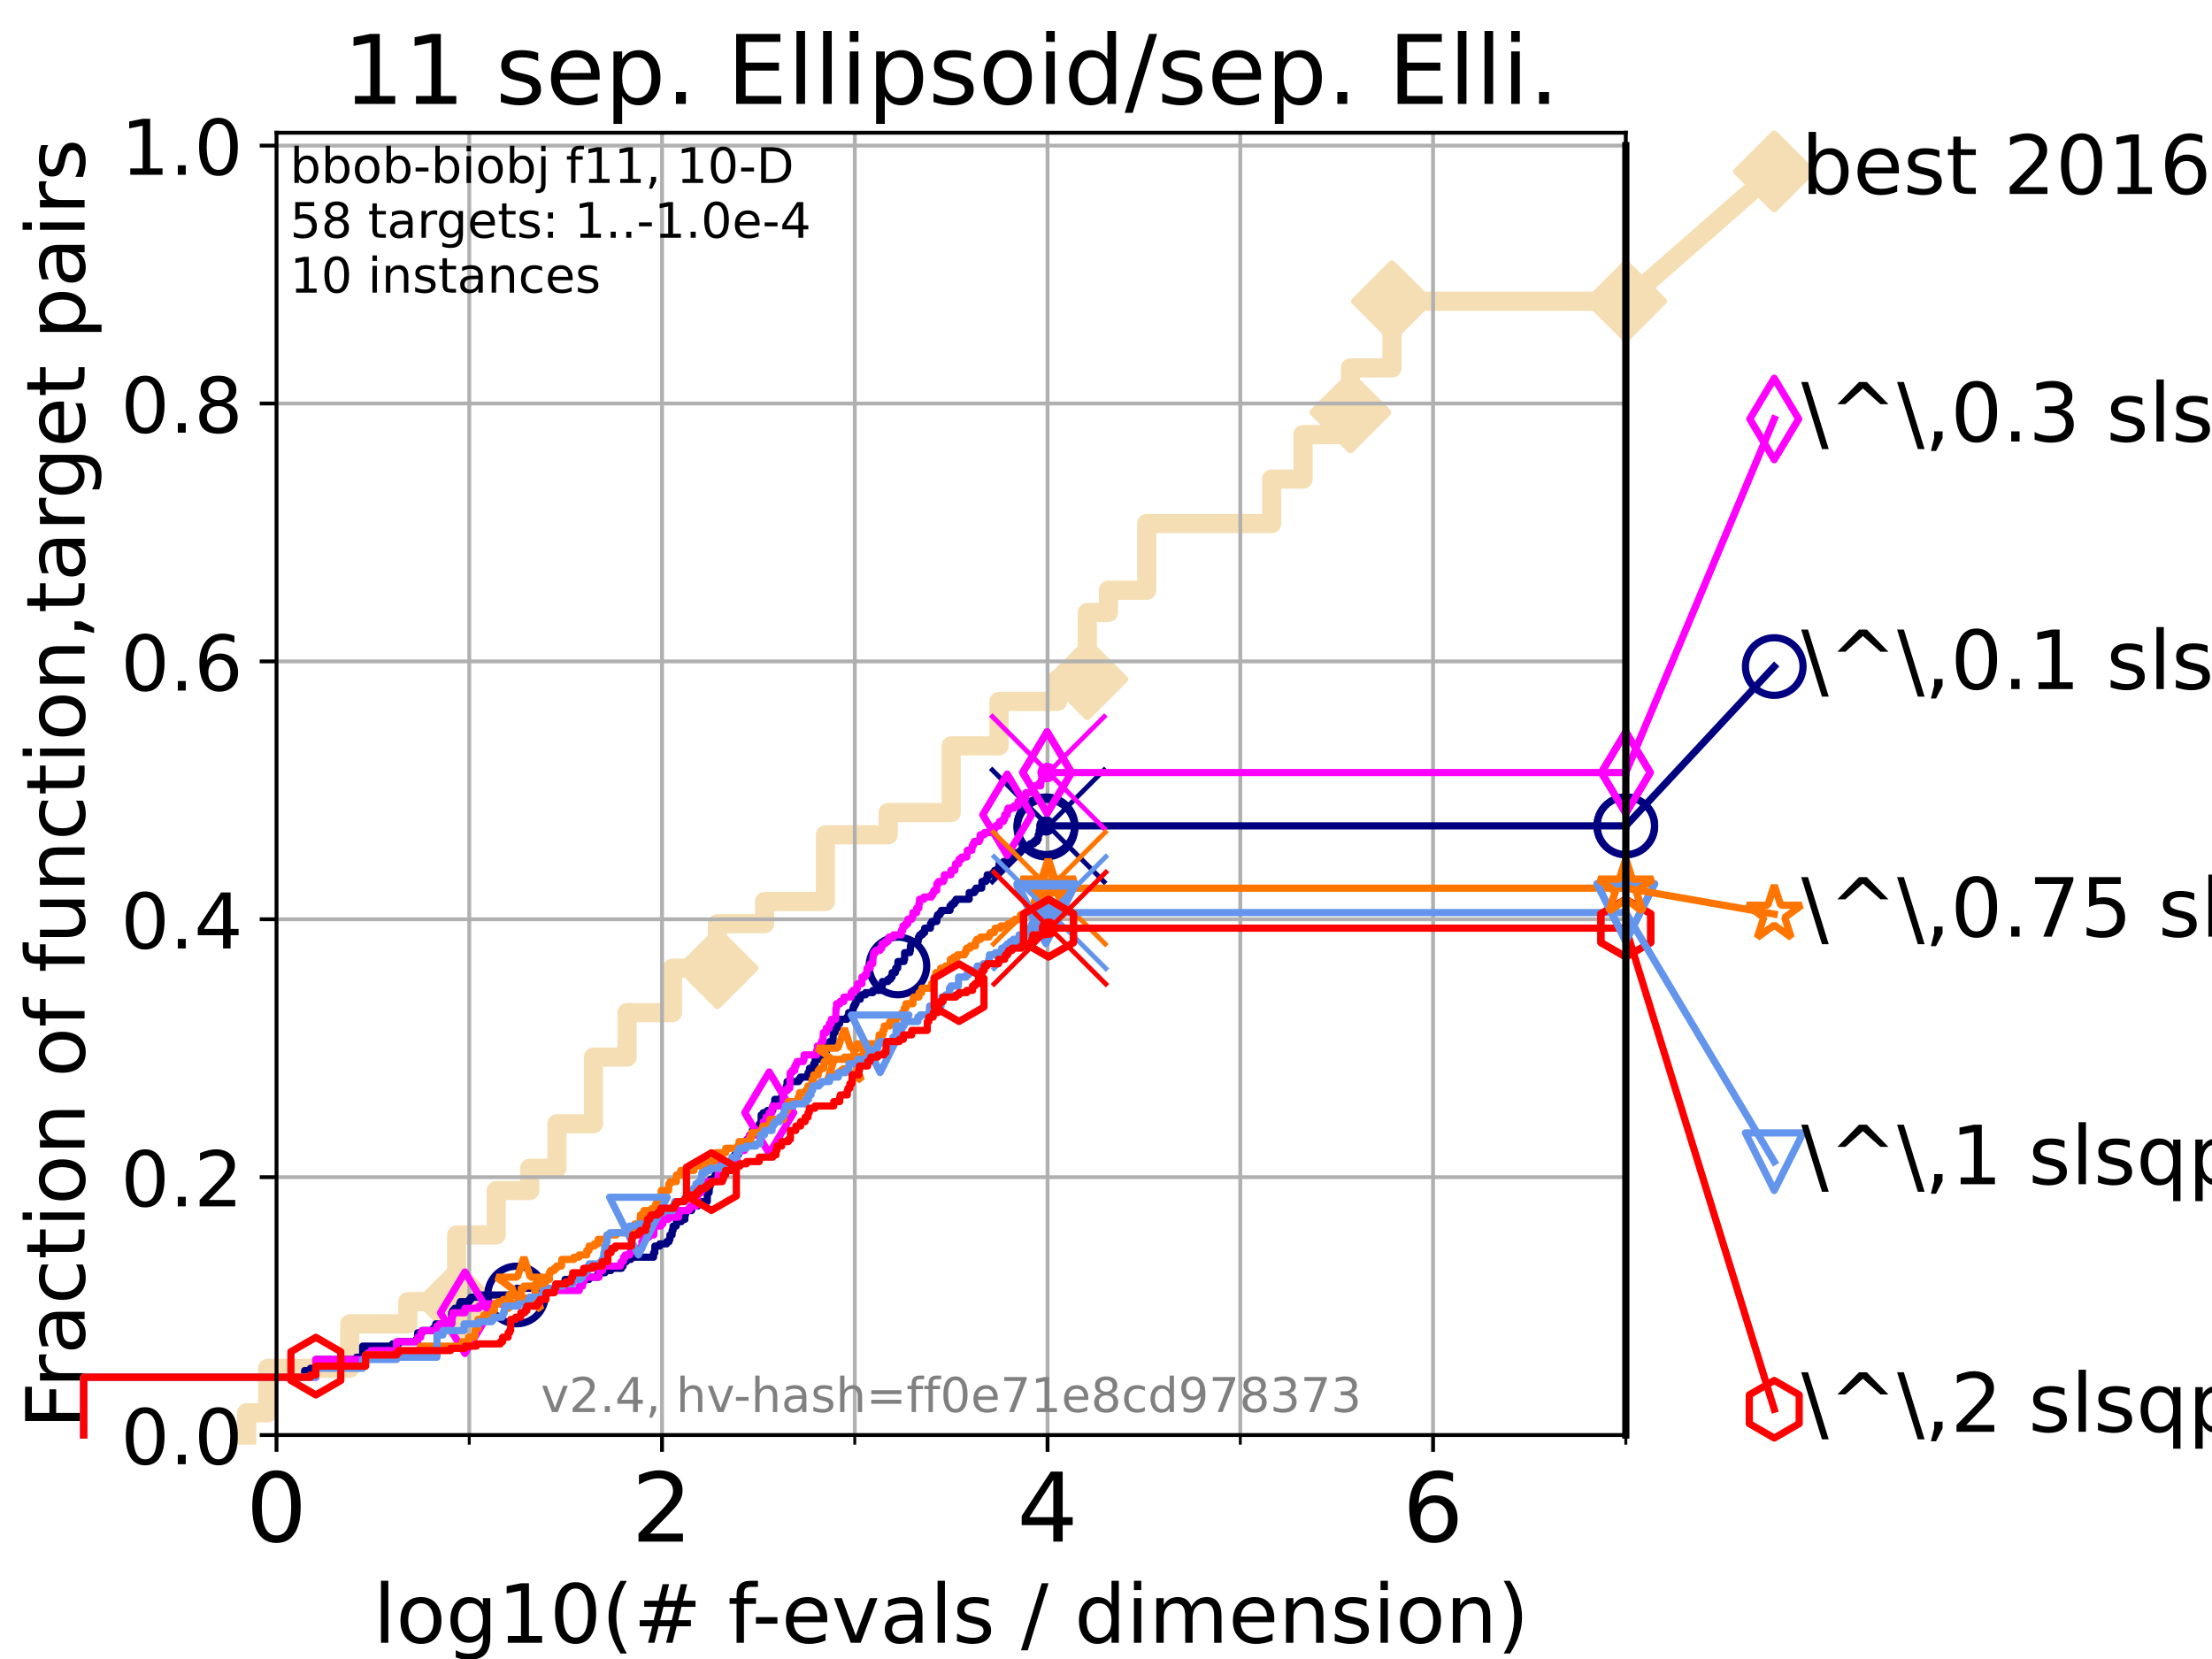 <?xml version="1.0" encoding="utf-8" standalone="no"?>
<!DOCTYPE svg PUBLIC "-//W3C//DTD SVG 1.1//EN"
  "http://www.w3.org/Graphics/SVG/1.1/DTD/svg11.dtd">
<!-- Created with matplotlib (https://matplotlib.org/) -->
<svg height="345.6pt" version="1.1" viewBox="0 0 460.8 345.6" width="460.8pt" xmlns="http://www.w3.org/2000/svg" xmlns:xlink="http://www.w3.org/1999/xlink">
 <defs>
  <style type="text/css">*{stroke-linecap:butt;stroke-linejoin:round;}</style>
 </defs>
 <g id="figure_1">
  <g id="patch_1">
   <path d="M 0 345.6 
L 460.8 345.6 
L 460.8 0 
L 0 0 
z
" style="fill:#ffffff;"/>
  </g>
  <g id="axes_1">
   <g id="patch_2">
    <path d="M 57.6 298.944 
L 338.688 298.944 
L 338.688 27.648 
L 57.6 27.648 
z
" style="fill:#ffffff;"/>
   </g>
   <g id="line2d_1">
    <path d="M 51.38 298.944 
L 51.38 294.313 
L 55.763 294.313 
L 55.763 285.05 
L 72.868 285.05 
L 72.868 275.788 
L 84.956 275.788 
L 84.956 271.157 
L 95.125 271.157 
L 95.125 257.263 
L 103.372 257.263 
L 103.372 248.001 
L 110.359 248.001 
L 110.359 243.37 
L 116.02 243.37 
L 116.02 234.107 
L 123.633 234.107 
L 123.633 220.214 
L 130.638 220.214 
L 130.638 210.951 
L 140.073 210.951 
L 140.073 201.689 
L 149.459 201.689 
L 149.459 192.426 
L 159.278 192.426 
L 159.278 187.795 
L 171.96 187.795 
L 171.96 173.901 
L 185.027 173.901 
L 185.027 169.27 
L 198.154 169.27 
L 198.154 155.377 
L 208.113 155.377 
L 208.113 146.114 
L 220.289 146.114 
L 220.289 141.483 
L 226.506 141.483 
L 226.506 127.589 
L 230.914 127.589 
L 230.914 122.958 
L 238.887 122.958 
L 238.887 109.065 
L 264.919 109.065 
L 264.919 99.802 
L 271.447 99.802 
L 271.447 90.54 
L 278.599 90.54 
L 278.599 85.909 
L 281.322 85.909 
L 281.322 76.646 
L 289.981 76.646 
L 289.981 62.753 
L 338.688 62.753 
" style="fill:none;stroke:#f5deb3;stroke-linecap:square;stroke-width:4;"/>
   </g>
   <g id="line2d_2">
    <defs>
     <path d="M 0 7.778 
L 7.778 0 
L 0 -7.778 
L -7.778 0 
z
" id="m7b288b4377" style="stroke:#f5deb3;stroke-linejoin:miter;stroke-width:1.5;"/>
    </defs>
    <g>
     <use style="fill:#f5deb3;stroke:#f5deb3;stroke-linejoin:miter;stroke-width:1.5;" x="95.125" xlink:href="#m7b288b4377" y="271.157"/>
     <use style="fill:#f5deb3;stroke:#f5deb3;stroke-linejoin:miter;stroke-width:1.5;" x="149.459" xlink:href="#m7b288b4377" y="201.689"/>
     <use style="fill:#f5deb3;stroke:#f5deb3;stroke-linejoin:miter;stroke-width:1.5;" x="226.506" xlink:href="#m7b288b4377" y="141.483"/>
     <use style="fill:#f5deb3;stroke:#f5deb3;stroke-linejoin:miter;stroke-width:1.5;" x="281.322" xlink:href="#m7b288b4377" y="85.909"/>
     <use style="fill:#f5deb3;stroke:#f5deb3;stroke-linejoin:miter;stroke-width:1.5;" x="289.981" xlink:href="#m7b288b4377" y="62.753"/>
     <use style="fill:#f5deb3;stroke:#f5deb3;stroke-linejoin:miter;stroke-width:1.5;" x="338.688" xlink:href="#m7b288b4377" y="62.753"/>
    </g>
   </g>
   <g id="line2d_3">
    <path style="fill:none;stroke:#f5deb3;stroke-linecap:square;stroke-width:4;"/>
    <g/>
   </g>
   <g id="line2d_4">
    <path d="M 338.688 62.753 
L 369.608 35.706 
" style="fill:none;stroke:#f5deb3;stroke-linecap:square;stroke-width:4;"/>
    <g>
     <use style="fill:#f5deb3;stroke:#f5deb3;stroke-linejoin:miter;stroke-width:1.5;" x="338.688" xlink:href="#m7b288b4377" y="62.753"/>
     <use style="fill:#f5deb3;stroke:#f5deb3;stroke-linejoin:miter;stroke-width:1.5;" x="369.608" xlink:href="#m7b288b4377" y="35.706"/>
    </g>
   </g>
   <g id="matplotlib.axis_1">
    <g id="xtick_1">
     <g id="line2d_5">
      <path clip-path="url(#p29dbec74ee)" d="M 57.6 298.944 
L 57.6 27.648 
" style="fill:none;stroke:#b0b0b0;stroke-linecap:square;stroke-width:0.8;"/>
     </g>
     <g id="line2d_6">
      <defs>
       <path d="M 0 0 
L 0 3.5 
" id="m79cb2f0c43" style="stroke:#000000;stroke-width:0.8;"/>
      </defs>
      <g>
       <use style="stroke:#000000;stroke-width:0.8;" x="57.6" xlink:href="#m79cb2f0c43" y="298.944"/>
      </g>
     </g>
     <g id="text_1">
      <!-- 0 -->
      <g transform="translate(51.237 321.141)scale(0.2 -0.2)">
       <defs>
        <path d="M 31.781 66.406 
Q 24.172 66.406 20.328 58.906 
Q 16.5 51.422 16.5 36.375 
Q 16.5 21.391 20.328 13.891 
Q 24.172 6.391 31.781 6.391 
Q 39.453 6.391 43.281 13.891 
Q 47.125 21.391 47.125 36.375 
Q 47.125 51.422 43.281 58.906 
Q 39.453 66.406 31.781 66.406 
z
M 31.781 74.219 
Q 44.047 74.219 50.516 64.516 
Q 56.984 54.828 56.984 36.375 
Q 56.984 17.969 50.516 8.266 
Q 44.047 -1.422 31.781 -1.422 
Q 19.531 -1.422 13.062 8.266 
Q 6.594 17.969 6.594 36.375 
Q 6.594 54.828 13.062 64.516 
Q 19.531 74.219 31.781 74.219 
z
" id="DejaVuSans-48"/>
       </defs>
       <use xlink:href="#DejaVuSans-48"/>
      </g>
     </g>
    </g>
    <g id="xtick_2">
     <g id="line2d_7">
      <path clip-path="url(#p29dbec74ee)" d="M 137.911 298.944 
L 137.911 27.648 
" style="fill:none;stroke:#b0b0b0;stroke-linecap:square;stroke-width:0.8;"/>
     </g>
     <g id="line2d_8">
      <g>
       <use style="stroke:#000000;stroke-width:0.8;" x="137.911" xlink:href="#m79cb2f0c43" y="298.944"/>
      </g>
     </g>
     <g id="text_2">
      <!-- 2 -->
      <g transform="translate(131.548 321.141)scale(0.2 -0.2)">
       <defs>
        <path d="M 19.188 8.297 
L 53.609 8.297 
L 53.609 0 
L 7.328 0 
L 7.328 8.297 
Q 12.938 14.109 22.625 23.891 
Q 32.328 33.688 34.812 36.531 
Q 39.547 41.844 41.422 45.531 
Q 43.312 49.219 43.312 52.781 
Q 43.312 58.594 39.234 62.25 
Q 35.156 65.922 28.609 65.922 
Q 23.969 65.922 18.812 64.312 
Q 13.672 62.703 7.812 59.422 
L 7.812 69.391 
Q 13.766 71.781 18.938 73 
Q 24.125 74.219 28.422 74.219 
Q 39.75 74.219 46.484 68.547 
Q 53.219 62.891 53.219 53.422 
Q 53.219 48.922 51.531 44.891 
Q 49.859 40.875 45.406 35.406 
Q 44.188 33.984 37.641 27.219 
Q 31.109 20.453 19.188 8.297 
z
" id="DejaVuSans-50"/>
       </defs>
       <use xlink:href="#DejaVuSans-50"/>
      </g>
     </g>
    </g>
    <g id="xtick_3">
     <g id="line2d_9">
      <path clip-path="url(#p29dbec74ee)" d="M 218.222 298.944 
L 218.222 27.648 
" style="fill:none;stroke:#b0b0b0;stroke-linecap:square;stroke-width:0.8;"/>
     </g>
     <g id="line2d_10">
      <g>
       <use style="stroke:#000000;stroke-width:0.8;" x="218.222" xlink:href="#m79cb2f0c43" y="298.944"/>
      </g>
     </g>
     <g id="text_3">
      <!-- 4 -->
      <g transform="translate(211.859 321.141)scale(0.2 -0.2)">
       <defs>
        <path d="M 37.797 64.312 
L 12.891 25.391 
L 37.797 25.391 
z
M 35.203 72.906 
L 47.609 72.906 
L 47.609 25.391 
L 58.016 25.391 
L 58.016 17.188 
L 47.609 17.188 
L 47.609 0 
L 37.797 0 
L 37.797 17.188 
L 4.891 17.188 
L 4.891 26.703 
z
" id="DejaVuSans-52"/>
       </defs>
       <use xlink:href="#DejaVuSans-52"/>
      </g>
     </g>
    </g>
    <g id="xtick_4">
     <g id="line2d_11">
      <path clip-path="url(#p29dbec74ee)" d="M 298.533 298.944 
L 298.533 27.648 
" style="fill:none;stroke:#b0b0b0;stroke-linecap:square;stroke-width:0.8;"/>
     </g>
     <g id="line2d_12">
      <g>
       <use style="stroke:#000000;stroke-width:0.8;" x="298.533" xlink:href="#m79cb2f0c43" y="298.944"/>
      </g>
     </g>
     <g id="text_4">
      <!-- 6 -->
      <g transform="translate(292.17 321.141)scale(0.2 -0.2)">
       <defs>
        <path d="M 33.016 40.375 
Q 26.375 40.375 22.484 35.828 
Q 18.609 31.297 18.609 23.391 
Q 18.609 15.531 22.484 10.953 
Q 26.375 6.391 33.016 6.391 
Q 39.656 6.391 43.531 10.953 
Q 47.406 15.531 47.406 23.391 
Q 47.406 31.297 43.531 35.828 
Q 39.656 40.375 33.016 40.375 
z
M 52.594 71.297 
L 52.594 62.312 
Q 48.875 64.062 45.094 64.984 
Q 41.312 65.922 37.594 65.922 
Q 27.828 65.922 22.672 59.328 
Q 17.531 52.734 16.797 39.406 
Q 19.672 43.656 24.016 45.922 
Q 28.375 48.188 33.594 48.188 
Q 44.578 48.188 50.953 41.516 
Q 57.328 34.859 57.328 23.391 
Q 57.328 12.156 50.688 5.359 
Q 44.047 -1.422 33.016 -1.422 
Q 20.359 -1.422 13.672 8.266 
Q 6.984 17.969 6.984 36.375 
Q 6.984 53.656 15.188 63.938 
Q 23.391 74.219 37.203 74.219 
Q 40.922 74.219 44.703 73.484 
Q 48.484 72.75 52.594 71.297 
z
" id="DejaVuSans-54"/>
       </defs>
       <use xlink:href="#DejaVuSans-54"/>
      </g>
     </g>
    </g>
    <g id="xtick_5">
     <g id="line2d_13">
      <path clip-path="url(#p29dbec74ee)" d="M 97.755 298.944 
L 97.755 27.648 
" style="fill:none;stroke:#b0b0b0;stroke-linecap:square;stroke-width:0.8;"/>
     </g>
     <g id="line2d_14">
      <defs>
       <path d="M 0 0 
L 0 2 
" id="mcfb7c83947" style="stroke:#000000;stroke-width:0.6;"/>
      </defs>
      <g>
       <use style="stroke:#000000;stroke-width:0.6;" x="97.755" xlink:href="#mcfb7c83947" y="298.944"/>
      </g>
     </g>
    </g>
    <g id="xtick_6">
     <g id="line2d_15">
      <path clip-path="url(#p29dbec74ee)" d="M 178.066 298.944 
L 178.066 27.648 
" style="fill:none;stroke:#b0b0b0;stroke-linecap:square;stroke-width:0.8;"/>
     </g>
     <g id="line2d_16">
      <g>
       <use style="stroke:#000000;stroke-width:0.6;" x="178.066" xlink:href="#mcfb7c83947" y="298.944"/>
      </g>
     </g>
    </g>
    <g id="xtick_7">
     <g id="line2d_17">
      <path clip-path="url(#p29dbec74ee)" d="M 258.377 298.944 
L 258.377 27.648 
" style="fill:none;stroke:#b0b0b0;stroke-linecap:square;stroke-width:0.8;"/>
     </g>
     <g id="line2d_18">
      <g>
       <use style="stroke:#000000;stroke-width:0.6;" x="258.377" xlink:href="#mcfb7c83947" y="298.944"/>
      </g>
     </g>
    </g>
    <g id="xtick_8">
     <g id="line2d_19">
      <path clip-path="url(#p29dbec74ee)" d="M 338.688 298.944 
L 338.688 27.648 
" style="fill:none;stroke:#b0b0b0;stroke-linecap:square;stroke-width:0.8;"/>
     </g>
     <g id="line2d_20">
      <g>
       <use style="stroke:#000000;stroke-width:0.6;" x="338.688" xlink:href="#mcfb7c83947" y="298.944"/>
      </g>
     </g>
    </g>
    <g id="text_5">
     <!-- log10(# f-evals / dimension) -->
     <g transform="translate(77.764 342.218)scale(0.17 -0.17)">
      <defs>
       <path d="M 9.422 75.984 
L 18.406 75.984 
L 18.406 0 
L 9.422 0 
z
" id="DejaVuSans-108"/>
       <path d="M 30.609 48.391 
Q 23.391 48.391 19.188 42.75 
Q 14.984 37.109 14.984 27.297 
Q 14.984 17.484 19.156 11.844 
Q 23.344 6.203 30.609 6.203 
Q 37.797 6.203 41.984 11.859 
Q 46.188 17.531 46.188 27.297 
Q 46.188 37.016 41.984 42.703 
Q 37.797 48.391 30.609 48.391 
z
M 30.609 56 
Q 42.328 56 49.016 48.375 
Q 55.719 40.766 55.719 27.297 
Q 55.719 13.875 49.016 6.219 
Q 42.328 -1.422 30.609 -1.422 
Q 18.844 -1.422 12.172 6.219 
Q 5.516 13.875 5.516 27.297 
Q 5.516 40.766 12.172 48.375 
Q 18.844 56 30.609 56 
z
" id="DejaVuSans-111"/>
       <path d="M 45.406 27.984 
Q 45.406 37.75 41.375 43.109 
Q 37.359 48.484 30.078 48.484 
Q 22.859 48.484 18.828 43.109 
Q 14.797 37.75 14.797 27.984 
Q 14.797 18.266 18.828 12.891 
Q 22.859 7.516 30.078 7.516 
Q 37.359 7.516 41.375 12.891 
Q 45.406 18.266 45.406 27.984 
z
M 54.391 6.781 
Q 54.391 -7.172 48.188 -13.984 
Q 42 -20.797 29.203 -20.797 
Q 24.469 -20.797 20.266 -20.094 
Q 16.062 -19.391 12.109 -17.922 
L 12.109 -9.188 
Q 16.062 -11.328 19.922 -12.344 
Q 23.781 -13.375 27.781 -13.375 
Q 36.625 -13.375 41.016 -8.766 
Q 45.406 -4.156 45.406 5.172 
L 45.406 9.625 
Q 42.625 4.781 38.281 2.391 
Q 33.938 0 27.875 0 
Q 17.828 0 11.672 7.656 
Q 5.516 15.328 5.516 27.984 
Q 5.516 40.672 11.672 48.328 
Q 17.828 56 27.875 56 
Q 33.938 56 38.281 53.609 
Q 42.625 51.219 45.406 46.391 
L 45.406 54.688 
L 54.391 54.688 
z
" id="DejaVuSans-103"/>
       <path d="M 12.406 8.297 
L 28.516 8.297 
L 28.516 63.922 
L 10.984 60.406 
L 10.984 69.391 
L 28.422 72.906 
L 38.281 72.906 
L 38.281 8.297 
L 54.391 8.297 
L 54.391 0 
L 12.406 0 
z
" id="DejaVuSans-49"/>
       <path d="M 31 75.875 
Q 24.469 64.656 21.281 53.656 
Q 18.109 42.672 18.109 31.391 
Q 18.109 20.125 21.312 9.062 
Q 24.516 -2 31 -13.188 
L 23.188 -13.188 
Q 15.875 -1.703 12.234 9.375 
Q 8.594 20.453 8.594 31.391 
Q 8.594 42.281 12.203 53.312 
Q 15.828 64.359 23.188 75.875 
z
" id="DejaVuSans-40"/>
       <path d="M 51.125 44 
L 36.922 44 
L 32.812 27.688 
L 47.125 27.688 
z
M 43.797 71.781 
L 38.719 51.516 
L 52.984 51.516 
L 58.109 71.781 
L 65.922 71.781 
L 60.891 51.516 
L 76.125 51.516 
L 76.125 44 
L 58.984 44 
L 54.984 27.688 
L 70.516 27.688 
L 70.516 20.219 
L 53.078 20.219 
L 48 0 
L 40.188 0 
L 45.219 20.219 
L 30.906 20.219 
L 25.875 0 
L 18.016 0 
L 23.094 20.219 
L 7.719 20.219 
L 7.719 27.688 
L 24.906 27.688 
L 29 44 
L 13.281 44 
L 13.281 51.516 
L 30.906 51.516 
L 35.891 71.781 
z
" id="DejaVuSans-35"/>
       <path id="DejaVuSans-32"/>
       <path d="M 37.109 75.984 
L 37.109 68.5 
L 28.516 68.5 
Q 23.688 68.5 21.797 66.547 
Q 19.922 64.594 19.922 59.516 
L 19.922 54.688 
L 34.719 54.688 
L 34.719 47.703 
L 19.922 47.703 
L 19.922 0 
L 10.891 0 
L 10.891 47.703 
L 2.297 47.703 
L 2.297 54.688 
L 10.891 54.688 
L 10.891 58.5 
Q 10.891 67.625 15.141 71.797 
Q 19.391 75.984 28.609 75.984 
z
" id="DejaVuSans-102"/>
       <path d="M 4.891 31.391 
L 31.203 31.391 
L 31.203 23.391 
L 4.891 23.391 
z
" id="DejaVuSans-45"/>
       <path d="M 56.203 29.594 
L 56.203 25.203 
L 14.891 25.203 
Q 15.484 15.922 20.484 11.062 
Q 25.484 6.203 34.422 6.203 
Q 39.594 6.203 44.453 7.469 
Q 49.312 8.734 54.109 11.281 
L 54.109 2.781 
Q 49.266 0.734 44.188 -0.344 
Q 39.109 -1.422 33.891 -1.422 
Q 20.797 -1.422 13.156 6.188 
Q 5.516 13.812 5.516 26.812 
Q 5.516 40.234 12.766 48.109 
Q 20.016 56 32.328 56 
Q 43.359 56 49.781 48.891 
Q 56.203 41.797 56.203 29.594 
z
M 47.219 32.234 
Q 47.125 39.594 43.094 43.984 
Q 39.062 48.391 32.422 48.391 
Q 24.906 48.391 20.391 44.141 
Q 15.875 39.891 15.188 32.172 
z
" id="DejaVuSans-101"/>
       <path d="M 2.984 54.688 
L 12.5 54.688 
L 29.594 8.797 
L 46.688 54.688 
L 56.203 54.688 
L 35.688 0 
L 23.484 0 
z
" id="DejaVuSans-118"/>
       <path d="M 34.281 27.484 
Q 23.391 27.484 19.188 25 
Q 14.984 22.516 14.984 16.5 
Q 14.984 11.719 18.141 8.906 
Q 21.297 6.109 26.703 6.109 
Q 34.188 6.109 38.703 11.406 
Q 43.219 16.703 43.219 25.484 
L 43.219 27.484 
z
M 52.203 31.203 
L 52.203 0 
L 43.219 0 
L 43.219 8.297 
Q 40.141 3.328 35.547 0.953 
Q 30.953 -1.422 24.312 -1.422 
Q 15.922 -1.422 10.953 3.297 
Q 6 8.016 6 15.922 
Q 6 25.141 12.172 29.828 
Q 18.359 34.516 30.609 34.516 
L 43.219 34.516 
L 43.219 35.406 
Q 43.219 41.609 39.141 45 
Q 35.062 48.391 27.688 48.391 
Q 23 48.391 18.547 47.266 
Q 14.109 46.141 10.016 43.891 
L 10.016 52.203 
Q 14.938 54.109 19.578 55.047 
Q 24.219 56 28.609 56 
Q 40.484 56 46.344 49.844 
Q 52.203 43.703 52.203 31.203 
z
" id="DejaVuSans-97"/>
       <path d="M 44.281 53.078 
L 44.281 44.578 
Q 40.484 46.531 36.375 47.5 
Q 32.281 48.484 27.875 48.484 
Q 21.188 48.484 17.844 46.438 
Q 14.5 44.391 14.5 40.281 
Q 14.5 37.156 16.891 35.375 
Q 19.281 33.594 26.516 31.984 
L 29.594 31.297 
Q 39.156 29.25 43.188 25.516 
Q 47.219 21.781 47.219 15.094 
Q 47.219 7.469 41.188 3.016 
Q 35.156 -1.422 24.609 -1.422 
Q 20.219 -1.422 15.453 -0.562 
Q 10.688 0.297 5.422 2 
L 5.422 11.281 
Q 10.406 8.688 15.234 7.391 
Q 20.062 6.109 24.812 6.109 
Q 31.156 6.109 34.562 8.281 
Q 37.984 10.453 37.984 14.406 
Q 37.984 18.062 35.516 20.016 
Q 33.062 21.969 24.703 23.781 
L 21.578 24.516 
Q 13.234 26.266 9.516 29.906 
Q 5.812 33.547 5.812 39.891 
Q 5.812 47.609 11.281 51.797 
Q 16.75 56 26.812 56 
Q 31.781 56 36.172 55.266 
Q 40.578 54.547 44.281 53.078 
z
" id="DejaVuSans-115"/>
       <path d="M 25.391 72.906 
L 33.688 72.906 
L 8.297 -9.281 
L 0 -9.281 
z
" id="DejaVuSans-47"/>
       <path d="M 45.406 46.391 
L 45.406 75.984 
L 54.391 75.984 
L 54.391 0 
L 45.406 0 
L 45.406 8.203 
Q 42.578 3.328 38.25 0.953 
Q 33.938 -1.422 27.875 -1.422 
Q 17.969 -1.422 11.734 6.484 
Q 5.516 14.406 5.516 27.297 
Q 5.516 40.188 11.734 48.094 
Q 17.969 56 27.875 56 
Q 33.938 56 38.25 53.625 
Q 42.578 51.266 45.406 46.391 
z
M 14.797 27.297 
Q 14.797 17.391 18.875 11.75 
Q 22.953 6.109 30.078 6.109 
Q 37.203 6.109 41.297 11.75 
Q 45.406 17.391 45.406 27.297 
Q 45.406 37.203 41.297 42.844 
Q 37.203 48.484 30.078 48.484 
Q 22.953 48.484 18.875 42.844 
Q 14.797 37.203 14.797 27.297 
z
" id="DejaVuSans-100"/>
       <path d="M 9.422 54.688 
L 18.406 54.688 
L 18.406 0 
L 9.422 0 
z
M 9.422 75.984 
L 18.406 75.984 
L 18.406 64.594 
L 9.422 64.594 
z
" id="DejaVuSans-105"/>
       <path d="M 52 44.188 
Q 55.375 50.25 60.062 53.125 
Q 64.75 56 71.094 56 
Q 79.641 56 84.281 50.016 
Q 88.922 44.047 88.922 33.016 
L 88.922 0 
L 79.891 0 
L 79.891 32.719 
Q 79.891 40.578 77.094 44.375 
Q 74.312 48.188 68.609 48.188 
Q 61.625 48.188 57.562 43.547 
Q 53.516 38.922 53.516 30.906 
L 53.516 0 
L 44.484 0 
L 44.484 32.719 
Q 44.484 40.625 41.703 44.406 
Q 38.922 48.188 33.109 48.188 
Q 26.219 48.188 22.156 43.531 
Q 18.109 38.875 18.109 30.906 
L 18.109 0 
L 9.078 0 
L 9.078 54.688 
L 18.109 54.688 
L 18.109 46.188 
Q 21.188 51.219 25.484 53.609 
Q 29.781 56 35.688 56 
Q 41.656 56 45.828 52.969 
Q 50 49.953 52 44.188 
z
" id="DejaVuSans-109"/>
       <path d="M 54.891 33.016 
L 54.891 0 
L 45.906 0 
L 45.906 32.719 
Q 45.906 40.484 42.875 44.328 
Q 39.844 48.188 33.797 48.188 
Q 26.516 48.188 22.312 43.547 
Q 18.109 38.922 18.109 30.906 
L 18.109 0 
L 9.078 0 
L 9.078 54.688 
L 18.109 54.688 
L 18.109 46.188 
Q 21.344 51.125 25.703 53.562 
Q 30.078 56 35.797 56 
Q 45.219 56 50.047 50.172 
Q 54.891 44.344 54.891 33.016 
z
" id="DejaVuSans-110"/>
       <path d="M 8.016 75.875 
L 15.828 75.875 
Q 23.141 64.359 26.781 53.312 
Q 30.422 42.281 30.422 31.391 
Q 30.422 20.453 26.781 9.375 
Q 23.141 -1.703 15.828 -13.188 
L 8.016 -13.188 
Q 14.5 -2 17.703 9.062 
Q 20.906 20.125 20.906 31.391 
Q 20.906 42.672 17.703 53.656 
Q 14.5 64.656 8.016 75.875 
z
" id="DejaVuSans-41"/>
      </defs>
      <use xlink:href="#DejaVuSans-108"/>
      <use x="27.783" xlink:href="#DejaVuSans-111"/>
      <use x="88.965" xlink:href="#DejaVuSans-103"/>
      <use x="152.441" xlink:href="#DejaVuSans-49"/>
      <use x="216.064" xlink:href="#DejaVuSans-48"/>
      <use x="279.688" xlink:href="#DejaVuSans-40"/>
      <use x="318.701" xlink:href="#DejaVuSans-35"/>
      <use x="402.49" xlink:href="#DejaVuSans-32"/>
      <use x="434.277" xlink:href="#DejaVuSans-102"/>
      <use x="463.982" xlink:href="#DejaVuSans-45"/>
      <use x="500.066" xlink:href="#DejaVuSans-101"/>
      <use x="561.59" xlink:href="#DejaVuSans-118"/>
      <use x="620.77" xlink:href="#DejaVuSans-97"/>
      <use x="682.049" xlink:href="#DejaVuSans-108"/>
      <use x="709.832" xlink:href="#DejaVuSans-115"/>
      <use x="761.932" xlink:href="#DejaVuSans-32"/>
      <use x="793.719" xlink:href="#DejaVuSans-47"/>
      <use x="827.41" xlink:href="#DejaVuSans-32"/>
      <use x="859.197" xlink:href="#DejaVuSans-100"/>
      <use x="922.674" xlink:href="#DejaVuSans-105"/>
      <use x="950.457" xlink:href="#DejaVuSans-109"/>
      <use x="1047.869" xlink:href="#DejaVuSans-101"/>
      <use x="1109.393" xlink:href="#DejaVuSans-110"/>
      <use x="1172.771" xlink:href="#DejaVuSans-115"/>
      <use x="1224.871" xlink:href="#DejaVuSans-105"/>
      <use x="1252.654" xlink:href="#DejaVuSans-111"/>
      <use x="1313.836" xlink:href="#DejaVuSans-110"/>
      <use x="1377.215" xlink:href="#DejaVuSans-41"/>
     </g>
    </g>
   </g>
   <g id="matplotlib.axis_2">
    <g id="ytick_1">
     <g id="line2d_21">
      <path clip-path="url(#p29dbec74ee)" d="M 57.6 298.944 
L 338.688 298.944 
" style="fill:none;stroke:#b0b0b0;stroke-linecap:square;stroke-width:0.8;"/>
     </g>
     <g id="line2d_22">
      <defs>
       <path d="M 0 0 
L -3.5 0 
" id="m00457aed17" style="stroke:#000000;stroke-width:0.8;"/>
      </defs>
      <g>
       <use style="stroke:#000000;stroke-width:0.8;" x="57.6" xlink:href="#m00457aed17" y="298.944"/>
      </g>
     </g>
     <g id="text_6">
      <!-- 0.0 -->
      <g transform="translate(25.155 305.023)scale(0.16 -0.16)">
       <defs>
        <path d="M 10.688 12.406 
L 21 12.406 
L 21 0 
L 10.688 0 
z
" id="DejaVuSans-46"/>
       </defs>
       <use xlink:href="#DejaVuSans-48"/>
       <use x="63.623" xlink:href="#DejaVuSans-46"/>
       <use x="95.41" xlink:href="#DejaVuSans-48"/>
      </g>
     </g>
    </g>
    <g id="ytick_2">
     <g id="line2d_23">
      <path clip-path="url(#p29dbec74ee)" d="M 57.6 245.222 
L 338.688 245.222 
" style="fill:none;stroke:#b0b0b0;stroke-linecap:square;stroke-width:0.8;"/>
     </g>
     <g id="line2d_24">
      <g>
       <use style="stroke:#000000;stroke-width:0.8;" x="57.6" xlink:href="#m00457aed17" y="245.222"/>
      </g>
     </g>
     <g id="text_7">
      <!-- 0.2 -->
      <g transform="translate(25.155 251.301)scale(0.16 -0.16)">
       <use xlink:href="#DejaVuSans-48"/>
       <use x="63.623" xlink:href="#DejaVuSans-46"/>
       <use x="95.41" xlink:href="#DejaVuSans-50"/>
      </g>
     </g>
    </g>
    <g id="ytick_3">
     <g id="line2d_25">
      <path clip-path="url(#p29dbec74ee)" d="M 57.6 191.5 
L 338.688 191.5 
" style="fill:none;stroke:#b0b0b0;stroke-linecap:square;stroke-width:0.8;"/>
     </g>
     <g id="line2d_26">
      <g>
       <use style="stroke:#000000;stroke-width:0.8;" x="57.6" xlink:href="#m00457aed17" y="191.5"/>
      </g>
     </g>
     <g id="text_8">
      <!-- 0.4 -->
      <g transform="translate(25.155 197.579)scale(0.16 -0.16)">
       <use xlink:href="#DejaVuSans-48"/>
       <use x="63.623" xlink:href="#DejaVuSans-46"/>
       <use x="95.41" xlink:href="#DejaVuSans-52"/>
      </g>
     </g>
    </g>
    <g id="ytick_4">
     <g id="line2d_27">
      <path clip-path="url(#p29dbec74ee)" d="M 57.6 137.778 
L 338.688 137.778 
" style="fill:none;stroke:#b0b0b0;stroke-linecap:square;stroke-width:0.8;"/>
     </g>
     <g id="line2d_28">
      <g>
       <use style="stroke:#000000;stroke-width:0.8;" x="57.6" xlink:href="#m00457aed17" y="137.778"/>
      </g>
     </g>
     <g id="text_9">
      <!-- 0.6 -->
      <g transform="translate(25.155 143.857)scale(0.16 -0.16)">
       <use xlink:href="#DejaVuSans-48"/>
       <use x="63.623" xlink:href="#DejaVuSans-46"/>
       <use x="95.41" xlink:href="#DejaVuSans-54"/>
      </g>
     </g>
    </g>
    <g id="ytick_5">
     <g id="line2d_29">
      <path clip-path="url(#p29dbec74ee)" d="M 57.6 84.056 
L 338.688 84.056 
" style="fill:none;stroke:#b0b0b0;stroke-linecap:square;stroke-width:0.8;"/>
     </g>
     <g id="line2d_30">
      <g>
       <use style="stroke:#000000;stroke-width:0.8;" x="57.6" xlink:href="#m00457aed17" y="84.056"/>
      </g>
     </g>
     <g id="text_10">
      <!-- 0.8 -->
      <g transform="translate(25.155 90.135)scale(0.16 -0.16)">
       <defs>
        <path d="M 31.781 34.625 
Q 24.75 34.625 20.719 30.859 
Q 16.703 27.094 16.703 20.516 
Q 16.703 13.922 20.719 10.156 
Q 24.75 6.391 31.781 6.391 
Q 38.812 6.391 42.859 10.172 
Q 46.922 13.969 46.922 20.516 
Q 46.922 27.094 42.891 30.859 
Q 38.875 34.625 31.781 34.625 
z
M 21.922 38.812 
Q 15.578 40.375 12.031 44.719 
Q 8.5 49.078 8.5 55.328 
Q 8.5 64.062 14.719 69.141 
Q 20.953 74.219 31.781 74.219 
Q 42.672 74.219 48.875 69.141 
Q 55.078 64.062 55.078 55.328 
Q 55.078 49.078 51.531 44.719 
Q 48 40.375 41.703 38.812 
Q 48.828 37.156 52.797 32.312 
Q 56.781 27.484 56.781 20.516 
Q 56.781 9.906 50.312 4.234 
Q 43.844 -1.422 31.781 -1.422 
Q 19.734 -1.422 13.25 4.234 
Q 6.781 9.906 6.781 20.516 
Q 6.781 27.484 10.781 32.312 
Q 14.797 37.156 21.922 38.812 
z
M 18.312 54.391 
Q 18.312 48.734 21.844 45.562 
Q 25.391 42.391 31.781 42.391 
Q 38.141 42.391 41.719 45.562 
Q 45.312 48.734 45.312 54.391 
Q 45.312 60.062 41.719 63.234 
Q 38.141 66.406 31.781 66.406 
Q 25.391 66.406 21.844 63.234 
Q 18.312 60.062 18.312 54.391 
z
" id="DejaVuSans-56"/>
       </defs>
       <use xlink:href="#DejaVuSans-48"/>
       <use x="63.623" xlink:href="#DejaVuSans-46"/>
       <use x="95.41" xlink:href="#DejaVuSans-56"/>
      </g>
     </g>
    </g>
    <g id="ytick_6">
     <g id="line2d_31">
      <path clip-path="url(#p29dbec74ee)" d="M 57.6 30.334 
L 338.688 30.334 
" style="fill:none;stroke:#b0b0b0;stroke-linecap:square;stroke-width:0.8;"/>
     </g>
     <g id="line2d_32">
      <g>
       <use style="stroke:#000000;stroke-width:0.8;" x="57.6" xlink:href="#m00457aed17" y="30.334"/>
      </g>
     </g>
     <g id="text_11">
      <!-- 1.0 -->
      <g transform="translate(25.155 36.413)scale(0.16 -0.16)">
       <use xlink:href="#DejaVuSans-49"/>
       <use x="63.623" xlink:href="#DejaVuSans-46"/>
       <use x="95.41" xlink:href="#DejaVuSans-48"/>
      </g>
     </g>
    </g>
    <g id="text_12">
     <!-- Fraction of function,target pairs -->
     <g transform="translate(17.62 297.681)rotate(-90)scale(0.17 -0.17)">
      <defs>
       <path d="M 9.812 72.906 
L 51.703 72.906 
L 51.703 64.594 
L 19.672 64.594 
L 19.672 43.109 
L 48.578 43.109 
L 48.578 34.812 
L 19.672 34.812 
L 19.672 0 
L 9.812 0 
z
" id="DejaVuSans-70"/>
       <path d="M 41.109 46.297 
Q 39.594 47.172 37.812 47.578 
Q 36.031 48 33.891 48 
Q 26.266 48 22.188 43.047 
Q 18.109 38.094 18.109 28.812 
L 18.109 0 
L 9.078 0 
L 9.078 54.688 
L 18.109 54.688 
L 18.109 46.188 
Q 20.953 51.172 25.484 53.578 
Q 30.031 56 36.531 56 
Q 37.453 56 38.578 55.875 
Q 39.703 55.766 41.062 55.516 
z
" id="DejaVuSans-114"/>
       <path d="M 48.781 52.594 
L 48.781 44.188 
Q 44.969 46.297 41.141 47.344 
Q 37.312 48.391 33.406 48.391 
Q 24.656 48.391 19.812 42.844 
Q 14.984 37.312 14.984 27.297 
Q 14.984 17.281 19.812 11.734 
Q 24.656 6.203 33.406 6.203 
Q 37.312 6.203 41.141 7.25 
Q 44.969 8.297 48.781 10.406 
L 48.781 2.094 
Q 45.016 0.344 40.984 -0.531 
Q 36.969 -1.422 32.422 -1.422 
Q 20.062 -1.422 12.781 6.344 
Q 5.516 14.109 5.516 27.297 
Q 5.516 40.672 12.859 48.328 
Q 20.219 56 33.016 56 
Q 37.156 56 41.109 55.141 
Q 45.062 54.297 48.781 52.594 
z
" id="DejaVuSans-99"/>
       <path d="M 18.312 70.219 
L 18.312 54.688 
L 36.812 54.688 
L 36.812 47.703 
L 18.312 47.703 
L 18.312 18.016 
Q 18.312 11.328 20.141 9.422 
Q 21.969 7.516 27.594 7.516 
L 36.812 7.516 
L 36.812 0 
L 27.594 0 
Q 17.188 0 13.234 3.875 
Q 9.281 7.766 9.281 18.016 
L 9.281 47.703 
L 2.688 47.703 
L 2.688 54.688 
L 9.281 54.688 
L 9.281 70.219 
z
" id="DejaVuSans-116"/>
       <path d="M 8.5 21.578 
L 8.5 54.688 
L 17.484 54.688 
L 17.484 21.922 
Q 17.484 14.156 20.5 10.266 
Q 23.531 6.391 29.594 6.391 
Q 36.859 6.391 41.078 11.031 
Q 45.312 15.672 45.312 23.688 
L 45.312 54.688 
L 54.297 54.688 
L 54.297 0 
L 45.312 0 
L 45.312 8.406 
Q 42.047 3.422 37.719 1 
Q 33.406 -1.422 27.688 -1.422 
Q 18.266 -1.422 13.375 4.438 
Q 8.5 10.297 8.5 21.578 
z
M 31.109 56 
z
" id="DejaVuSans-117"/>
       <path d="M 11.719 12.406 
L 22.016 12.406 
L 22.016 4 
L 14.016 -11.625 
L 7.719 -11.625 
L 11.719 4 
z
" id="DejaVuSans-44"/>
       <path d="M 18.109 8.203 
L 18.109 -20.797 
L 9.078 -20.797 
L 9.078 54.688 
L 18.109 54.688 
L 18.109 46.391 
Q 20.953 51.266 25.266 53.625 
Q 29.594 56 35.594 56 
Q 45.562 56 51.781 48.094 
Q 58.016 40.188 58.016 27.297 
Q 58.016 14.406 51.781 6.484 
Q 45.562 -1.422 35.594 -1.422 
Q 29.594 -1.422 25.266 0.953 
Q 20.953 3.328 18.109 8.203 
z
M 48.688 27.297 
Q 48.688 37.203 44.609 42.844 
Q 40.531 48.484 33.406 48.484 
Q 26.266 48.484 22.188 42.844 
Q 18.109 37.203 18.109 27.297 
Q 18.109 17.391 22.188 11.75 
Q 26.266 6.109 33.406 6.109 
Q 40.531 6.109 44.609 11.75 
Q 48.688 17.391 48.688 27.297 
z
" id="DejaVuSans-112"/>
      </defs>
      <use xlink:href="#DejaVuSans-70"/>
      <use x="50.27" xlink:href="#DejaVuSans-114"/>
      <use x="91.383" xlink:href="#DejaVuSans-97"/>
      <use x="152.662" xlink:href="#DejaVuSans-99"/>
      <use x="207.643" xlink:href="#DejaVuSans-116"/>
      <use x="246.852" xlink:href="#DejaVuSans-105"/>
      <use x="274.635" xlink:href="#DejaVuSans-111"/>
      <use x="335.816" xlink:href="#DejaVuSans-110"/>
      <use x="399.195" xlink:href="#DejaVuSans-32"/>
      <use x="430.982" xlink:href="#DejaVuSans-111"/>
      <use x="492.164" xlink:href="#DejaVuSans-102"/>
      <use x="527.369" xlink:href="#DejaVuSans-32"/>
      <use x="559.156" xlink:href="#DejaVuSans-102"/>
      <use x="594.361" xlink:href="#DejaVuSans-117"/>
      <use x="657.74" xlink:href="#DejaVuSans-110"/>
      <use x="721.119" xlink:href="#DejaVuSans-99"/>
      <use x="776.1" xlink:href="#DejaVuSans-116"/>
      <use x="815.309" xlink:href="#DejaVuSans-105"/>
      <use x="843.092" xlink:href="#DejaVuSans-111"/>
      <use x="904.273" xlink:href="#DejaVuSans-110"/>
      <use x="967.652" xlink:href="#DejaVuSans-44"/>
      <use x="999.439" xlink:href="#DejaVuSans-116"/>
      <use x="1038.648" xlink:href="#DejaVuSans-97"/>
      <use x="1099.928" xlink:href="#DejaVuSans-114"/>
      <use x="1139.291" xlink:href="#DejaVuSans-103"/>
      <use x="1202.768" xlink:href="#DejaVuSans-101"/>
      <use x="1264.291" xlink:href="#DejaVuSans-116"/>
      <use x="1303.5" xlink:href="#DejaVuSans-32"/>
      <use x="1335.287" xlink:href="#DejaVuSans-112"/>
      <use x="1398.764" xlink:href="#DejaVuSans-97"/>
      <use x="1460.043" xlink:href="#DejaVuSans-105"/>
      <use x="1487.826" xlink:href="#DejaVuSans-114"/>
      <use x="1528.939" xlink:href="#DejaVuSans-115"/>
     </g>
    </g>
   </g>
   <g id="line2d_33">
    <defs>
     <path d="M 0 1.5 
C 0.398 1.5 0.779 1.342 1.061 1.061 
C 1.342 0.779 1.5 0.398 1.5 0 
C 1.5 -0.398 1.342 -0.779 1.061 -1.061 
C 0.779 -1.342 0.398 -1.5 0 -1.5 
C -0.398 -1.5 -0.779 -1.342 -1.061 -1.061 
C -1.342 -0.779 -1.5 -0.398 -1.5 0 
C -1.5 0.398 -1.342 0.779 -1.061 1.061 
C -0.779 1.342 -0.398 1.5 0 1.5 
z
" id="mae74d49ada" style="stroke:#f5deb3;"/>
    </defs>
    <g>
     <use style="fill:#f5deb3;stroke:#f5deb3;" x="289.981" xlink:href="#mae74d49ada" y="62.753"/>
     <use style="fill:#f5deb3;stroke:#f5deb3;" x="289.981" xlink:href="#mae74d49ada" y="62.753"/>
    </g>
   </g>
   <g id="line2d_34">
    <defs>
     <path d="M 0 1.5 
C 0.398 1.5 0.779 1.342 1.061 1.061 
C 1.342 0.779 1.5 0.398 1.5 0 
C 1.5 -0.398 1.342 -0.779 1.061 -1.061 
C 0.779 -1.342 0.398 -1.5 0 -1.5 
C -0.398 -1.5 -0.779 -1.342 -1.061 -1.061 
C -1.342 -0.779 -1.5 -0.398 -1.5 0 
C -1.5 0.398 -1.342 0.779 -1.061 1.061 
C -0.779 1.342 -0.398 1.5 0 1.5 
z
" id="mfedbbfdaeb" style="stroke:#000080;"/>
    </defs>
    <g>
     <use style="fill:#000080;stroke:#000080;" x="217.894" xlink:href="#mfedbbfdaeb" y="172.049"/>
     <use style="fill:#000080;stroke:#000080;" x="217.894" xlink:href="#mfedbbfdaeb" y="172.049"/>
    </g>
   </g>
   <g id="line2d_35">
    <path d="M 17.445 298.944 
L 17.445 286.903 
L 63.468 286.903 
L 63.468 285.514 
L 64.671 285.514 
L 64.671 285.05 
L 65.797 285.05 
L 65.797 283.198 
L 74.263 283.198 
L 74.263 282.735 
L 75.556 282.735 
L 75.556 280.419 
L 81.776 280.419 
L 81.776 279.956 
L 83.037 279.956 
L 83.037 279.493 
L 86.684 279.493 
L 86.684 279.03 
L 87.01 279.03 
L 87.01 277.64 
L 87.952 277.64 
L 87.952 277.177 
L 90.243 277.177 
L 90.243 276.714 
L 90.771 276.714 
L 90.771 275.788 
L 94.081 275.788 
L 94.081 273.472 
L 94.295 273.472 
L 94.295 273.009 
L 94.715 273.009 
L 94.715 272.546 
L 95.723 272.546 
L 95.723 271.62 
L 95.918 271.62 
L 95.918 271.157 
L 97.755 271.157 
L 97.755 270.694 
L 98.101 270.694 
L 98.101 270.231 
L 100.193 270.231 
L 100.193 269.767 
L 107.614 269.767 
L 107.614 268.378 
L 116.68 268.378 
L 116.68 267.915 
L 117.654 267.915 
L 117.71 266.526 
L 122.699 266.526 
L 122.699 266.062 
L 124.595 266.062 
L 124.595 265.136 
L 126.031 265.136 
L 126.031 264.673 
L 127.262 264.673 
L 127.262 264.21 
L 129.49 264.21 
L 129.49 263.747 
L 129.798 263.747 
L 129.798 262.821 
L 130.479 262.821 
L 130.479 262.357 
L 131.414 262.357 
L 131.414 261.894 
L 136.151 261.894 
L 136.151 260.968 
L 136.419 260.968 
L 136.419 259.579 
L 137.434 259.579 
L 137.434 259.116 
L 138.894 259.116 
L 138.894 258.653 
L 139.382 258.653 
L 139.382 258.189 
L 139.557 258.189 
L 139.557 257.263 
L 140.011 257.263 
L 140.011 256.337 
L 140.211 256.337 
L 140.211 255.411 
L 140.871 255.411 
L 140.93 254.484 
L 141.941 254.484 
L 141.941 254.021 
L 142.673 254.021 
L 142.673 253.095 
L 142.805 253.095 
L 142.805 252.169 
L 144.075 252.169 
L 144.173 251.243 
L 145.339 251.243 
L 145.373 250.316 
L 147.338 250.316 
L 147.338 248.464 
L 147.71 248.464 
L 147.809 247.075 
L 147.947 247.075 
L 147.976 245.685 
L 148.761 245.685 
L 148.761 245.222 
L 148.994 245.222 
L 148.994 244.759 
L 149.973 244.759 
L 149.973 243.833 
L 151.534 243.833 
L 151.534 242.906 
L 151.645 242.906 
L 151.645 242.443 
L 152.572 242.443 
L 152.572 241.517 
L 153.018 241.517 
L 153.018 240.591 
L 153.806 240.591 
L 153.806 240.128 
L 154.036 240.128 
L 154.119 239.201 
L 154.29 239.201 
L 154.29 238.275 
L 155.59 238.275 
L 155.59 237.349 
L 156.046 237.349 
L 156.046 236.886 
L 156.551 236.886 
L 156.551 236.423 
L 156.706 236.423 
L 156.706 235.496 
L 158.097 235.496 
L 158.195 234.107 
L 158.546 234.107 
L 158.567 232.255 
L 158.999 232.255 
L 158.999 231.792 
L 159.867 231.792 
L 159.867 231.328 
L 160.989 231.328 
L 160.989 230.402 
L 161.215 230.402 
L 161.215 229.939 
L 161.398 229.939 
L 161.398 229.013 
L 162.821 229.013 
L 162.892 228.087 
L 163.312 228.087 
L 163.312 227.16 
L 163.796 227.16 
L 163.796 226.234 
L 163.962 226.234 
L 163.962 225.308 
L 166.368 225.308 
L 166.368 224.845 
L 166.733 224.845 
L 166.733 224.382 
L 168.327 224.382 
L 168.327 223.455 
L 168.642 223.455 
L 168.642 222.529 
L 169.492 222.529 
L 169.492 221.603 
L 169.808 221.603 
L 169.808 220.677 
L 171.245 220.677 
L 171.245 219.75 
L 171.953 219.75 
L 171.953 219.287 
L 172.152 219.287 
L 172.152 218.361 
L 172.274 218.361 
L 172.274 217.435 
L 172.86 217.435 
L 172.86 216.972 
L 173.535 216.972 
L 173.578 215.119 
L 173.955 215.119 
L 173.955 214.193 
L 174.409 214.193 
L 174.409 213.267 
L 174.913 213.267 
L 174.913 212.34 
L 176.425 212.34 
L 176.425 211.877 
L 176.782 211.877 
L 176.782 210.951 
L 177.673 210.951 
L 177.673 210.025 
L 177.813 210.025 
L 177.813 209.562 
L 178.058 209.562 
L 178.058 209.099 
L 178.322 209.099 
L 178.322 208.172 
L 179.21 208.172 
L 179.21 207.246 
L 180.298 207.246 
L 180.298 206.783 
L 181.826 206.783 
L 181.826 206.32 
L 183.388 206.32 
L 183.388 205.394 
L 183.813 205.394 
L 183.813 204.467 
L 184.977 204.467 
L 184.977 204.004 
L 185.521 204.004 
L 185.521 203.541 
L 185.843 203.541 
L 185.843 202.615 
L 186.529 202.615 
L 186.589 201.689 
L 187.003 201.689 
L 187.056 200.299 
L 188.305 200.299 
L 188.305 199.836 
L 188.436 199.836 
L 188.455 198.447 
L 189.546 198.447 
L 189.546 197.984 
L 189.657 197.984 
L 189.657 197.057 
L 189.78 197.057 
L 189.826 196.131 
L 191.269 196.131 
L 191.329 195.205 
L 191.597 195.205 
L 191.597 194.742 
L 192.136 194.742 
L 192.136 194.279 
L 192.62 194.279 
L 192.62 193.353 
L 193.825 193.353 
L 193.825 192.426 
L 194.112 192.426 
L 194.112 191.963 
L 195.154 191.963 
L 195.154 191.037 
L 195.304 191.037 
L 195.304 190.574 
L 195.801 190.574 
L 195.801 190.111 
L 196.102 190.111 
L 196.102 189.648 
L 197.904 189.648 
L 197.904 188.721 
L 198.306 188.721 
L 198.306 188.258 
L 198.85 188.258 
L 198.85 187.795 
L 199.16 187.795 
L 199.16 187.332 
L 201.895 187.332 
L 201.9 185.943 
L 202.993 185.943 
L 202.993 185.479 
L 203.303 185.479 
L 203.303 185.016 
L 204.505 185.016 
L 204.565 183.627 
L 205.367 183.627 
L 205.367 183.164 
L 205.657 183.164 
L 205.657 182.238 
L 206.849 182.238 
L 206.849 181.775 
L 207.223 181.775 
L 207.223 181.311 
L 207.901 181.311 
L 207.901 180.848 
L 208.123 180.848 
L 208.123 179.922 
L 209.087 179.922 
L 209.087 179.459 
L 209.986 179.459 
L 209.986 178.996 
L 210.325 178.996 
L 210.325 178.533 
L 210.517 178.533 
L 210.517 178.07 
L 211.837 178.07 
L 211.837 177.606 
L 212.562 177.606 
L 212.562 177.143 
L 212.876 177.143 
L 212.876 176.68 
L 214.057 176.68 
L 214.057 176.217 
L 214.624 176.217 
L 214.624 175.754 
L 215.428 175.754 
L 215.428 175.291 
L 216.038 175.291 
L 216.038 174.828 
L 216.277 174.828 
L 216.277 173.901 
L 216.486 173.901 
L 216.486 172.975 
L 217.627 172.975 
L 217.627 172.512 
L 217.894 172.512 
L 217.894 172.049 
L 338.688 172.049 
L 338.688 172.049 
" style="fill:none;stroke:#000080;stroke-linecap:square;stroke-width:1.5;"/>
   </g>
   <g id="line2d_36">
    <defs>
     <path d="M 0 6 
C 1.591 6 3.117 5.368 4.243 4.243 
C 5.368 3.117 6 1.591 6 0 
C 6 -1.591 5.368 -3.117 4.243 -4.243 
C 3.117 -5.368 1.591 -6 0 -6 
C -1.591 -6 -3.117 -5.368 -4.243 -4.243 
C -5.368 -3.117 -6 -1.591 -6 0 
C -6 1.591 -5.368 3.117 -4.243 4.243 
C -3.117 5.368 -1.591 6 0 6 
z
" id="m0dfac88253" style="stroke:#000080;stroke-width:1.5;"/>
    </defs>
    <g>
     <use style="fill-opacity:0;stroke:#000080;stroke-width:1.5;" x="107.614" xlink:href="#m0dfac88253" y="269.767"/>
     <use style="fill-opacity:0;stroke:#000080;stroke-width:1.5;" x="187.056" xlink:href="#m0dfac88253" y="201.226"/>
     <use style="fill-opacity:0;stroke:#000080;stroke-width:1.5;" x="217.894" xlink:href="#m0dfac88253" y="172.512"/>
     <use style="fill-opacity:0;stroke:#000080;stroke-width:1.5;" x="217.894" xlink:href="#m0dfac88253" y="172.049"/>
     <use style="fill-opacity:0;stroke:#000080;stroke-width:1.5;" x="217.894" xlink:href="#m0dfac88253" y="172.049"/>
     <use style="fill-opacity:0;stroke:#000080;stroke-width:1.5;" x="338.688" xlink:href="#m0dfac88253" y="172.049"/>
    </g>
   </g>
   <g id="line2d_37">
    <path style="fill:none;stroke:#000080;stroke-linecap:square;stroke-width:1.5;"/>
    <g/>
   </g>
   <g id="line2d_38">
    <path clip-path="url(#p29dbec74ee)" d="M 218.354 172.049 
" style="fill:none;stroke:#000080;stroke-linecap:square;stroke-width:1.5;"/>
    <defs>
     <path d="M -12 12 
L 12 -12 
M -12 -12 
L 12 12 
" id="ma168857fbc" style="stroke:#000080;"/>
    </defs>
    <g clip-path="url(#p29dbec74ee)">
     <use style="fill:#000080;stroke:#000080;" x="218.354" xlink:href="#ma168857fbc" y="172.049"/>
    </g>
   </g>
   <g id="line2d_39">
    <defs>
     <path d="M 0 1.5 
C 0.398 1.5 0.779 1.342 1.061 1.061 
C 1.342 0.779 1.5 0.398 1.5 0 
C 1.5 -0.398 1.342 -0.779 1.061 -1.061 
C 0.779 -1.342 0.398 -1.5 0 -1.5 
C -0.398 -1.5 -0.779 -1.342 -1.061 -1.061 
C -1.342 -0.779 -1.5 -0.398 -1.5 0 
C -1.5 0.398 -1.342 0.779 -1.061 1.061 
C -0.779 1.342 -0.398 1.5 0 1.5 
z
" id="m6cfcdd98bd" style="stroke:#ff00ff;"/>
    </defs>
    <g>
     <use style="fill:#ff00ff;stroke:#ff00ff;" x="218.14" xlink:href="#m6cfcdd98bd" y="160.934"/>
     <use style="fill:#ff00ff;stroke:#ff00ff;" x="218.14" xlink:href="#m6cfcdd98bd" y="160.934"/>
    </g>
   </g>
   <g id="line2d_40">
    <path d="M 17.445 298.944 
L 17.445 286.903 
L 65.797 286.903 
L 65.797 283.198 
L 76.759 283.198 
L 76.759 281.809 
L 77.331 281.809 
L 77.331 281.345 
L 82.627 281.345 
L 82.627 279.493 
L 87.01 279.493 
L 87.01 278.567 
L 87.644 278.567 
L 87.644 277.64 
L 87.952 277.64 
L 87.952 277.177 
L 91.03 277.177 
L 91.03 276.251 
L 91.535 276.251 
L 91.535 275.788 
L 94.081 275.788 
L 94.081 274.399 
L 94.295 274.399 
L 94.295 273.472 
L 96.861 273.472 
L 96.861 272.546 
L 99.732 272.546 
L 99.732 272.083 
L 101.08 272.083 
L 101.08 271.62 
L 109.402 271.62 
L 109.402 271.157 
L 110.443 271.157 
L 110.443 270.231 
L 111.663 270.231 
L 111.663 269.767 
L 113.24 269.767 
L 113.24 269.304 
L 115.141 269.304 
L 115.141 268.841 
L 120.666 268.841 
L 120.666 267.915 
L 121.355 267.915 
L 121.355 266.989 
L 121.712 266.989 
L 121.712 266.062 
L 124.781 266.062 
L 124.781 264.673 
L 125.542 264.673 
L 125.542 263.747 
L 129.233 263.747 
L 129.233 263.284 
L 129.405 263.284 
L 129.405 262.821 
L 129.853 262.821 
L 129.909 261.894 
L 130.237 261.894 
L 130.237 261.431 
L 131.185 261.431 
L 131.185 260.968 
L 131.44 260.968 
L 131.44 260.042 
L 133.712 260.042 
L 133.712 258.653 
L 134.019 258.653 
L 134.019 258.189 
L 134.429 258.189 
L 134.429 257.726 
L 135.199 257.726 
L 135.199 257.263 
L 136.189 257.263 
L 136.285 255.411 
L 137.683 255.411 
L 137.683 254.948 
L 138.084 254.948 
L 138.084 254.021 
L 139.204 254.021 
L 139.204 253.558 
L 141.35 253.558 
L 141.364 252.632 
L 141.578 252.632 
L 141.578 252.169 
L 143.477 252.169 
L 143.477 251.706 
L 143.866 251.706 
L 143.866 251.243 
L 144.982 251.243 
L 144.982 250.779 
L 145.304 250.779 
L 145.304 248.927 
L 145.463 248.927 
L 145.463 248.464 
L 146.031 248.464 
L 146.031 248.001 
L 146.27 248.001 
L 146.27 247.538 
L 146.686 247.538 
L 146.686 247.075 
L 147.062 247.075 
L 147.062 246.611 
L 147.318 246.611 
L 147.318 246.148 
L 149.341 246.148 
L 149.341 245.685 
L 149.664 245.685 
L 149.673 244.296 
L 149.841 244.296 
L 149.841 243.37 
L 150.06 243.37 
L 150.06 242.443 
L 153.054 242.443 
L 153.054 241.517 
L 153.509 241.517 
L 153.559 239.665 
L 155.083 239.665 
L 155.09 238.275 
L 155.38 238.275 
L 155.38 237.812 
L 155.729 237.812 
L 155.729 237.349 
L 155.972 237.349 
L 155.972 236.886 
L 156.114 236.886 
L 156.114 236.423 
L 157.506 236.423 
L 157.506 235.496 
L 158.906 235.496 
L 158.906 234.57 
L 159.025 234.57 
L 159.025 233.644 
L 159.578 233.644 
L 159.578 232.718 
L 160.24 232.718 
L 160.24 231.792 
L 160.807 231.792 
L 160.807 230.865 
L 160.98 230.865 
L 160.98 230.402 
L 163.087 230.402 
L 163.103 228.55 
L 163.23 228.55 
L 163.259 227.16 
L 164.048 227.16 
L 164.048 226.697 
L 164.528 226.697 
L 164.619 223.455 
L 165.01 223.455 
L 165.01 222.992 
L 165.565 222.992 
L 165.565 222.066 
L 165.835 222.066 
L 165.835 221.603 
L 166.034 221.603 
L 166.034 221.14 
L 167.346 221.14 
L 167.346 220.677 
L 167.504 220.677 
L 167.504 219.75 
L 170.114 219.75 
L 170.114 218.824 
L 170.272 218.824 
L 170.272 217.898 
L 171.111 217.898 
L 171.111 216.972 
L 171.415 216.972 
L 171.519 215.119 
L 172.12 215.119 
L 172.12 214.193 
L 172.749 214.193 
L 172.749 213.267 
L 173.179 213.267 
L 173.179 212.34 
L 174.07 212.34 
L 174.164 210.025 
L 174.27 210.025 
L 174.27 209.099 
L 174.988 209.099 
L 174.988 208.635 
L 175.775 208.635 
L 175.775 207.709 
L 177.289 207.709 
L 177.289 206.783 
L 177.684 206.783 
L 177.684 206.32 
L 178.379 206.32 
L 178.379 205.857 
L 178.631 205.857 
L 178.631 204.931 
L 179.558 204.931 
L 179.566 203.541 
L 180.161 203.541 
L 180.161 203.078 
L 180.525 203.078 
L 180.626 201.689 
L 181.273 201.689 
L 181.273 200.762 
L 181.816 200.762 
L 181.865 199.373 
L 181.935 199.373 
L 182 198.447 
L 182.401 198.447 
L 182.401 197.984 
L 183.321 197.984 
L 183.321 197.521 
L 183.693 197.521 
L 183.753 196.594 
L 184.414 196.594 
L 184.414 196.131 
L 184.996 196.131 
L 184.996 195.668 
L 185.171 195.668 
L 185.171 195.205 
L 186.153 195.205 
L 186.153 194.742 
L 187.744 194.742 
L 187.767 193.816 
L 188.075 193.816 
L 188.095 192.889 
L 188.626 192.889 
L 188.626 192.426 
L 189.119 192.426 
L 189.119 191.5 
L 189.92 191.5 
L 189.92 191.037 
L 190.166 191.037 
L 190.166 190.111 
L 190.954 190.111 
L 190.954 189.184 
L 191.427 189.184 
L 191.427 188.258 
L 191.545 188.258 
L 191.545 187.332 
L 192.471 187.332 
L 192.471 186.869 
L 194.026 186.869 
L 194.026 186.406 
L 194.351 186.406 
L 194.351 185.943 
L 194.559 185.943 
L 194.559 185.479 
L 195.137 185.479 
L 195.157 184.09 
L 195.519 184.09 
L 195.519 183.627 
L 196.552 183.627 
L 196.552 183.164 
L 196.71 183.164 
L 196.71 182.238 
L 198.103 182.238 
L 198.103 181.311 
L 198.916 181.311 
L 198.984 180.385 
L 199.061 180.385 
L 199.061 179.922 
L 199.722 179.922 
L 199.772 178.996 
L 200.334 178.996 
L 200.334 178.533 
L 201.416 178.533 
L 201.504 177.143 
L 202.464 177.143 
L 202.517 176.217 
L 202.733 176.217 
L 202.733 175.754 
L 202.949 175.754 
L 202.949 175.291 
L 204.009 175.291 
L 204.009 174.828 
L 204.189 174.828 
L 204.189 173.901 
L 205.064 173.901 
L 205.064 173.438 
L 206.28 173.438 
L 206.28 172.975 
L 207.068 172.975 
L 207.068 172.512 
L 207.354 172.512 
L 207.354 172.049 
L 208.183 172.049 
L 208.218 171.123 
L 209.044 171.123 
L 209.044 170.66 
L 209.299 170.66 
L 209.299 169.733 
L 209.819 169.733 
L 209.819 168.807 
L 209.979 168.807 
L 209.979 168.344 
L 211.25 168.344 
L 211.25 167.881 
L 212.071 167.881 
L 212.071 166.955 
L 213.505 166.955 
L 213.505 166.492 
L 213.619 166.492 
L 213.619 166.028 
L 213.733 166.028 
L 213.733 165.102 
L 214.941 165.102 
L 214.976 163.713 
L 216.784 163.713 
L 216.872 162.787 
L 216.924 162.787 
L 216.924 162.323 
L 217.248 162.323 
L 217.248 161.86 
L 217.534 161.86 
L 217.534 161.397 
L 218.14 161.397 
L 218.14 160.934 
L 338.688 160.934 
L 338.688 160.934 
" style="fill:none;stroke:#ff00ff;stroke-linecap:square;stroke-width:1.5;"/>
   </g>
   <g id="line2d_41">
    <defs>
     <path d="M 0 8.485 
L 5.091 0 
L 0 -8.485 
L -5.091 0 
z
" id="mff96e68e0d" style="stroke:#ff00ff;stroke-linejoin:miter;stroke-width:1.5;"/>
    </defs>
    <g>
     <use style="fill-opacity:0;stroke:#ff00ff;stroke-linejoin:miter;stroke-width:1.5;" x="96.861" xlink:href="#mff96e68e0d" y="273.472"/>
     <use style="fill-opacity:0;stroke:#ff00ff;stroke-linejoin:miter;stroke-width:1.5;" x="160.24" xlink:href="#mff96e68e0d" y="231.792"/>
     <use style="fill-opacity:0;stroke:#ff00ff;stroke-linejoin:miter;stroke-width:1.5;" x="209.819" xlink:href="#mff96e68e0d" y="169.733"/>
     <use style="fill-opacity:0;stroke:#ff00ff;stroke-linejoin:miter;stroke-width:1.5;" x="218.14" xlink:href="#mff96e68e0d" y="160.934"/>
     <use style="fill-opacity:0;stroke:#ff00ff;stroke-linejoin:miter;stroke-width:1.5;" x="218.14" xlink:href="#mff96e68e0d" y="160.934"/>
     <use style="fill-opacity:0;stroke:#ff00ff;stroke-linejoin:miter;stroke-width:1.5;" x="338.688" xlink:href="#mff96e68e0d" y="160.934"/>
    </g>
   </g>
   <g id="line2d_42">
    <path style="fill:none;stroke:#ff00ff;stroke-linecap:square;stroke-width:1.5;"/>
    <g/>
   </g>
   <g id="line2d_43">
    <path clip-path="url(#p29dbec74ee)" d="M 218.385 160.934 
" style="fill:none;stroke:#ff00ff;stroke-linecap:square;stroke-width:1.5;"/>
    <defs>
     <path d="M -12 12 
L 12 -12 
M -12 -12 
L 12 12 
" id="m2140565b8b" style="stroke:#ff00ff;"/>
    </defs>
    <g clip-path="url(#p29dbec74ee)">
     <use style="fill:#ff00ff;stroke:#ff00ff;" x="218.385" xlink:href="#m2140565b8b" y="160.934"/>
    </g>
   </g>
   <g id="line2d_44">
    <defs>
     <path d="M 0 1.5 
C 0.398 1.5 0.779 1.342 1.061 1.061 
C 1.342 0.779 1.5 0.398 1.5 0 
C 1.5 -0.398 1.342 -0.779 1.061 -1.061 
C 0.779 -1.342 0.398 -1.5 0 -1.5 
C -0.398 -1.5 -0.779 -1.342 -1.061 -1.061 
C -1.342 -0.779 -1.5 -0.398 -1.5 0 
C -1.5 0.398 -1.342 0.779 -1.061 1.061 
C -0.779 1.342 -0.398 1.5 0 1.5 
z
" id="m64c6ae4804" style="stroke:#ff7500;"/>
    </defs>
    <g>
     <use style="fill:#ff7500;stroke:#ff7500;" x="218.372" xlink:href="#m64c6ae4804" y="185.016"/>
     <use style="fill:#ff7500;stroke:#ff7500;" x="218.372" xlink:href="#m64c6ae4804" y="185.016"/>
    </g>
   </g>
   <g id="line2d_45">
    <path d="M 17.445 298.944 
L 17.445 286.903 
L 64.671 286.903 
L 64.671 286.44 
L 65.797 286.44 
L 65.797 284.587 
L 75.556 284.587 
L 75.556 283.661 
L 76.168 283.661 
L 76.168 282.272 
L 84.588 282.272 
L 84.588 281.809 
L 87.01 281.809 
L 87.01 281.345 
L 87.644 281.345 
L 87.644 280.419 
L 96.301 280.419 
L 96.301 279.493 
L 97.58 279.493 
L 97.58 278.567 
L 98.772 278.567 
L 98.772 278.104 
L 98.935 278.104 
L 98.935 277.177 
L 99.098 277.177 
L 99.098 276.714 
L 99.575 276.714 
L 99.575 274.862 
L 100.642 274.862 
L 100.642 274.399 
L 100.789 274.399 
L 100.789 273.935 
L 102.597 273.935 
L 102.597 273.009 
L 102.989 273.009 
L 102.989 272.083 
L 103.118 272.083 
L 103.118 271.62 
L 103.871 271.62 
L 103.871 271.157 
L 104.826 271.157 
L 104.826 270.694 
L 106.061 270.694 
L 106.061 269.767 
L 108.389 269.767 
L 108.389 269.304 
L 108.578 269.304 
L 108.578 268.378 
L 109.132 268.378 
L 109.132 267.915 
L 111.506 267.915 
L 111.506 267.452 
L 113.595 267.452 
L 113.595 266.989 
L 113.735 266.989 
L 113.735 266.526 
L 114.419 266.526 
L 114.419 265.136 
L 114.685 265.136 
L 114.685 264.673 
L 115.46 264.673 
L 115.46 264.21 
L 115.959 264.21 
L 115.959 263.747 
L 116.972 263.747 
L 117.03 262.357 
L 119.553 262.357 
L 119.553 261.894 
L 120.619 261.894 
L 120.619 261.431 
L 122.234 261.431 
L 122.234 260.505 
L 122.699 260.505 
L 122.699 259.579 
L 123.83 259.579 
L 123.83 259.116 
L 124.595 259.116 
L 124.595 258.189 
L 126.406 258.189 
L 126.406 257.263 
L 128.321 257.263 
L 128.321 256.8 
L 130.796 256.8 
L 130.901 255.874 
L 132.303 255.874 
L 132.303 254.948 
L 133.33 254.948 
L 133.421 253.095 
L 133.954 253.095 
L 133.954 252.632 
L 134.171 252.632 
L 134.171 252.169 
L 135.839 252.169 
L 135.839 251.706 
L 136.457 251.706 
L 136.457 251.243 
L 136.608 251.243 
L 136.608 250.779 
L 136.813 250.779 
L 136.813 249.853 
L 137.683 249.853 
L 137.753 248.001 
L 139.269 248.001 
L 139.334 246.611 
L 139.605 246.611 
L 139.605 246.148 
L 140.9 246.148 
L 140.915 244.759 
L 141.76 244.759 
L 141.802 243.833 
L 144.582 243.833 
L 144.653 242.906 
L 146.259 242.906 
L 146.259 242.443 
L 147.195 242.443 
L 147.195 241.98 
L 148.789 241.98 
L 148.789 241.517 
L 149.095 241.517 
L 149.123 240.128 
L 151.179 240.128 
L 151.179 239.201 
L 153.666 239.201 
L 153.666 238.738 
L 153.953 238.738 
L 153.953 237.812 
L 156.303 237.812 
L 156.303 236.886 
L 156.569 236.886 
L 156.569 235.96 
L 158.498 235.96 
L 158.498 235.496 
L 158.926 235.496 
L 158.926 234.57 
L 160.24 234.57 
L 160.24 234.107 
L 160.375 234.107 
L 160.375 233.181 
L 163.271 233.181 
L 163.271 232.255 
L 163.397 232.255 
L 163.397 231.328 
L 164.102 231.328 
L 164.199 229.476 
L 166.283 229.476 
L 166.283 228.55 
L 166.561 228.55 
L 166.561 227.623 
L 167.808 227.623 
L 167.808 227.16 
L 168.297 227.16 
L 168.297 226.234 
L 169.082 226.234 
L 169.178 224.845 
L 169.503 224.845 
L 169.503 223.918 
L 170.454 223.918 
L 170.454 222.992 
L 170.828 222.992 
L 170.828 222.529 
L 171.613 222.529 
L 171.681 221.14 
L 172.616 221.14 
L 172.616 220.677 
L 175.896 220.677 
L 175.896 220.214 
L 177.872 220.214 
L 177.872 219.287 
L 178.016 219.287 
L 178.016 218.824 
L 178.148 218.824 
L 178.148 218.361 
L 178.553 218.361 
L 178.553 217.435 
L 183.038 217.435 
L 183.135 215.582 
L 183.932 215.582 
L 183.932 214.656 
L 184.199 214.656 
L 184.199 213.73 
L 185.351 213.73 
L 185.351 212.804 
L 186.628 212.804 
L 186.628 211.877 
L 187.892 211.877 
L 187.892 210.951 
L 188.375 210.951 
L 188.375 210.025 
L 188.721 210.025 
L 188.721 209.099 
L 190.183 209.099 
L 190.183 208.172 
L 190.298 208.172 
L 190.298 207.709 
L 191.442 207.709 
L 191.442 206.783 
L 192.013 206.783 
L 192.013 205.857 
L 194.037 205.857 
L 194.037 204.931 
L 194.527 204.931 
L 194.612 203.541 
L 194.849 203.541 
L 194.849 203.078 
L 194.969 203.078 
L 194.969 202.615 
L 195.947 202.615 
L 195.947 201.689 
L 196.991 201.689 
L 196.991 201.226 
L 197.923 201.226 
L 197.986 199.836 
L 198.687 199.836 
L 198.687 199.373 
L 199.454 199.373 
L 199.454 198.91 
L 200.919 198.91 
L 200.919 198.447 
L 201.203 198.447 
L 201.203 197.984 
L 201.355 197.984 
L 201.355 197.521 
L 202.122 197.521 
L 202.122 197.057 
L 203.208 197.057 
L 203.208 196.131 
L 203.487 196.131 
L 203.487 195.668 
L 204.256 195.668 
L 204.256 195.205 
L 206.046 195.205 
L 206.046 194.742 
L 206.291 194.742 
L 206.291 194.279 
L 207.129 194.279 
L 207.129 193.816 
L 207.302 193.816 
L 207.302 193.353 
L 208.501 193.353 
L 208.501 192.889 
L 209.973 192.889 
L 209.973 192.426 
L 210.904 192.426 
L 210.904 191.963 
L 211.433 191.963 
L 211.433 191.5 
L 212.577 191.5 
L 212.577 190.574 
L 213.485 190.574 
L 213.485 190.111 
L 214.676 190.111 
L 214.676 189.648 
L 215.404 189.648 
L 215.515 188.721 
L 216.129 188.721 
L 216.129 188.258 
L 217.05 188.258 
L 217.05 187.332 
L 218.084 187.332 
L 218.084 186.406 
L 218.204 186.406 
L 218.204 185.943 
L 218.372 185.943 
L 218.372 185.016 
L 338.688 185.016 
L 338.688 185.016 
" style="fill:none;stroke:#ff7500;stroke-linecap:square;stroke-width:1.5;"/>
   </g>
   <g id="line2d_46">
    <defs>
     <path d="M 0 -6 
L -1.347 -1.854 
L -5.706 -1.854 
L -2.18 0.708 
L -3.527 4.854 
L -0 2.292 
L 3.527 4.854 
L 2.18 0.708 
L 5.706 -1.854 
L 1.347 -1.854 
z
" id="mcead9ed261" style="stroke:#ff7500;stroke-linejoin:bevel;stroke-width:1.5;"/>
    </defs>
    <g>
     <use style="fill-opacity:0;stroke:#ff7500;stroke-linejoin:bevel;stroke-width:1.5;" x="109.132" xlink:href="#mcead9ed261" y="267.915"/>
     <use style="fill-opacity:0;stroke:#ff7500;stroke-linejoin:bevel;stroke-width:1.5;" x="175.896" xlink:href="#mcead9ed261" y="220.214"/>
     <use style="fill-opacity:0;stroke:#ff7500;stroke-linejoin:bevel;stroke-width:1.5;" x="218.372" xlink:href="#mcead9ed261" y="185.943"/>
     <use style="fill-opacity:0;stroke:#ff7500;stroke-linejoin:bevel;stroke-width:1.5;" x="218.372" xlink:href="#mcead9ed261" y="185.016"/>
     <use style="fill-opacity:0;stroke:#ff7500;stroke-linejoin:bevel;stroke-width:1.5;" x="218.372" xlink:href="#mcead9ed261" y="185.016"/>
     <use style="fill-opacity:0;stroke:#ff7500;stroke-linejoin:bevel;stroke-width:1.5;" x="338.688" xlink:href="#mcead9ed261" y="185.016"/>
    </g>
   </g>
   <g id="line2d_47">
    <path style="fill:none;stroke:#ff7500;stroke-linecap:square;stroke-width:1.5;"/>
    <g/>
   </g>
   <g id="line2d_48">
    <path clip-path="url(#p29dbec74ee)" d="M 218.601 185.016 
" style="fill:none;stroke:#ff7500;stroke-linecap:square;stroke-width:1.5;"/>
    <defs>
     <path d="M -12 12 
L 12 -12 
M -12 -12 
L 12 12 
" id="mf9c3e5af12" style="stroke:#ff7500;"/>
    </defs>
    <g clip-path="url(#p29dbec74ee)">
     <use style="fill:#ff7500;stroke:#ff7500;" x="218.601" xlink:href="#mf9c3e5af12" y="185.016"/>
    </g>
   </g>
   <g id="line2d_49">
    <defs>
     <path d="M 0 1.5 
C 0.398 1.5 0.779 1.342 1.061 1.061 
C 1.342 0.779 1.5 0.398 1.5 0 
C 1.5 -0.398 1.342 -0.779 1.061 -1.061 
C 0.779 -1.342 0.398 -1.5 0 -1.5 
C -0.398 -1.5 -0.779 -1.342 -1.061 -1.061 
C -1.342 -0.779 -1.5 -0.398 -1.5 0 
C -1.5 0.398 -1.342 0.779 -1.061 1.061 
C -0.779 1.342 -0.398 1.5 0 1.5 
z
" id="m6801ef8e4b" style="stroke:#6495ed;"/>
    </defs>
    <g>
     <use style="fill:#6495ed;stroke:#6495ed;" x="217.883" xlink:href="#m6801ef8e4b" y="190.111"/>
     <use style="fill:#6495ed;stroke:#6495ed;" x="217.883" xlink:href="#m6801ef8e4b" y="190.111"/>
    </g>
   </g>
   <g id="line2d_50">
    <path d="M 17.445 298.944 
L 17.445 286.903 
L 65.797 286.903 
L 65.797 285.05 
L 75.556 285.05 
L 75.556 283.198 
L 82.627 283.198 
L 82.627 282.735 
L 91.03 282.735 
L 91.03 278.104 
L 92.267 278.104 
L 92.267 277.177 
L 96.676 277.177 
L 96.676 275.788 
L 99.732 275.788 
L 99.732 275.325 
L 102.465 275.325 
L 102.465 274.862 
L 102.859 274.862 
L 102.859 274.399 
L 104.592 274.399 
L 104.592 273.935 
L 104.826 273.935 
L 104.826 273.472 
L 105.057 273.472 
L 105.057 272.546 
L 105.172 272.546 
L 105.172 272.083 
L 108.006 272.083 
L 108.006 271.62 
L 110.103 271.62 
L 110.103 270.694 
L 110.359 270.694 
L 110.359 270.231 
L 112.877 270.231 
L 112.877 269.767 
L 113.023 269.767 
L 113.023 269.304 
L 113.168 269.304 
L 113.168 268.841 
L 114.419 268.841 
L 114.419 268.378 
L 115.835 268.378 
L 115.835 267.915 
L 117.26 267.915 
L 117.26 267.452 
L 119.301 267.452 
L 119.352 266.526 
L 120.899 266.526 
L 120.899 266.062 
L 121.4 266.062 
L 121.4 265.136 
L 122.062 265.136 
L 122.062 264.673 
L 122.489 264.673 
L 122.489 263.747 
L 122.741 263.747 
L 122.741 263.284 
L 125.111 263.284 
L 125.111 262.821 
L 125.435 262.821 
L 125.435 262.357 
L 125.718 262.357 
L 125.788 260.968 
L 125.962 260.968 
L 125.962 259.579 
L 126.338 259.579 
L 126.372 258.653 
L 126.473 258.653 
L 126.473 257.263 
L 127.068 257.263 
L 127.068 256.8 
L 130.371 256.8 
L 130.371 255.874 
L 131.134 255.874 
L 131.134 255.411 
L 132.987 255.411 
L 132.987 254.948 
L 135.015 254.948 
L 135.015 254.484 
L 135.462 254.484 
L 135.462 254.021 
L 136.17 254.021 
L 136.17 253.558 
L 136.98 253.558 
L 136.998 252.632 
L 138.171 252.632 
L 138.171 252.169 
L 140.104 252.169 
L 140.104 251.243 
L 140.484 251.243 
L 140.544 250.316 
L 142.726 250.316 
L 142.726 249.39 
L 143.566 249.39 
L 143.566 248.464 
L 144.475 248.464 
L 144.475 247.538 
L 144.959 247.538 
L 144.959 246.611 
L 145.61 246.611 
L 145.61 246.148 
L 146.02 246.148 
L 146.086 245.222 
L 146.205 245.222 
L 146.205 244.296 
L 146.958 244.296 
L 146.958 243.833 
L 147.839 243.833 
L 147.839 243.37 
L 149.981 243.37 
L 149.981 242.906 
L 151.51 242.906 
L 151.51 241.98 
L 152.299 241.98 
L 152.299 241.517 
L 152.482 241.517 
L 152.482 241.054 
L 153.474 241.054 
L 153.474 240.128 
L 153.974 240.128 
L 153.974 239.201 
L 155.489 239.201 
L 155.489 238.738 
L 157.478 238.738 
L 157.478 238.275 
L 158.331 238.275 
L 158.38 236.423 
L 159.242 236.423 
L 159.242 235.496 
L 160.84 235.496 
L 160.84 234.57 
L 161.119 234.57 
L 161.119 234.107 
L 161.475 234.107 
L 161.475 233.644 
L 162.398 233.644 
L 162.398 232.718 
L 162.954 232.718 
L 162.954 232.255 
L 163.344 232.255 
L 163.344 231.328 
L 163.598 231.328 
L 163.598 230.402 
L 165.314 230.402 
L 165.314 229.939 
L 167.836 229.939 
L 167.836 229.013 
L 168.428 229.013 
L 168.428 228.087 
L 168.947 228.087 
L 168.947 227.16 
L 169.285 227.16 
L 169.285 226.234 
L 170.613 226.234 
L 170.613 225.771 
L 171.059 225.771 
L 171.059 225.308 
L 172.806 225.308 
L 172.806 224.382 
L 174.648 224.382 
L 174.648 223.455 
L 176.116 223.455 
L 176.116 222.992 
L 176.639 222.992 
L 176.639 222.529 
L 176.851 222.529 
L 176.851 221.603 
L 178.685 221.603 
L 178.685 220.677 
L 180.815 220.677 
L 180.815 219.75 
L 181.955 219.75 
L 181.955 218.824 
L 182.339 218.824 
L 182.339 218.361 
L 182.864 218.361 
L 182.864 217.435 
L 183.349 217.435 
L 183.349 216.972 
L 186.029 216.972 
L 186.029 216.045 
L 186.605 216.045 
L 186.715 213.73 
L 188.296 213.73 
L 188.296 212.804 
L 191.205 212.804 
L 191.205 211.877 
L 191.688 211.877 
L 191.688 211.414 
L 193.548 211.414 
L 193.65 209.562 
L 196.049 209.562 
L 196.049 208.635 
L 196.185 208.635 
L 196.185 207.709 
L 196.982 207.709 
L 196.982 207.246 
L 197.777 207.246 
L 197.791 205.857 
L 198.079 205.857 
L 198.079 205.394 
L 199.641 205.394 
L 199.704 203.541 
L 201.276 203.541 
L 201.276 203.078 
L 201.764 203.078 
L 201.764 202.615 
L 202.271 202.615 
L 202.271 202.152 
L 203.589 202.152 
L 203.589 201.226 
L 204.865 201.226 
L 204.865 200.762 
L 205.963 200.762 
L 205.963 199.836 
L 206.113 199.836 
L 206.113 198.91 
L 207.38 198.91 
L 207.38 198.447 
L 208.54 198.447 
L 208.54 197.984 
L 208.674 197.984 
L 208.674 197.521 
L 209.418 197.521 
L 209.418 197.057 
L 209.895 197.057 
L 209.895 196.594 
L 210.462 196.594 
L 210.462 196.131 
L 211.094 196.131 
L 211.094 195.668 
L 212.302 195.668 
L 212.302 194.742 
L 213.759 194.742 
L 213.759 194.279 
L 214.315 194.279 
L 214.315 193.816 
L 214.592 193.816 
L 214.592 193.353 
L 214.756 193.353 
L 214.756 192.889 
L 214.969 192.889 
L 214.969 192.426 
L 216.132 192.426 
L 216.132 191.963 
L 217.013 191.963 
L 217.013 191.037 
L 217.871 191.037 
L 217.883 190.111 
L 338.688 190.111 
L 338.688 190.111 
" style="fill:none;stroke:#6495ed;stroke-linecap:square;stroke-width:1.5;"/>
   </g>
   <g id="line2d_51">
    <defs>
     <path d="M -0 6 
L 6 -6 
L -6 -6 
z
" id="m60412131a7" style="stroke:#6495ed;stroke-linejoin:miter;stroke-width:1.5;"/>
    </defs>
    <g>
     <use style="fill-opacity:0;stroke:#6495ed;stroke-linejoin:miter;stroke-width:1.5;" x="132.987" xlink:href="#m60412131a7" y="255.411"/>
     <use style="fill-opacity:0;stroke:#6495ed;stroke-linejoin:miter;stroke-width:1.5;" x="183.349" xlink:href="#m60412131a7" y="217.435"/>
     <use style="fill-opacity:0;stroke:#6495ed;stroke-linejoin:miter;stroke-width:1.5;" x="217.883" xlink:href="#m60412131a7" y="190.574"/>
     <use style="fill-opacity:0;stroke:#6495ed;stroke-linejoin:miter;stroke-width:1.5;" x="217.883" xlink:href="#m60412131a7" y="190.111"/>
     <use style="fill-opacity:0;stroke:#6495ed;stroke-linejoin:miter;stroke-width:1.5;" x="217.883" xlink:href="#m60412131a7" y="190.111"/>
     <use style="fill-opacity:0;stroke:#6495ed;stroke-linejoin:miter;stroke-width:1.5;" x="338.688" xlink:href="#m60412131a7" y="190.111"/>
    </g>
   </g>
   <g id="line2d_52">
    <path style="fill:none;stroke:#6495ed;stroke-linecap:square;stroke-width:1.5;"/>
    <g/>
   </g>
   <g id="line2d_53">
    <path clip-path="url(#p29dbec74ee)" d="M 218.72 190.111 
" style="fill:none;stroke:#6495ed;stroke-linecap:square;stroke-width:1.5;"/>
    <defs>
     <path d="M -12 12 
L 12 -12 
M -12 -12 
L 12 12 
" id="mda56e493ad" style="stroke:#6495ed;"/>
    </defs>
    <g clip-path="url(#p29dbec74ee)">
     <use style="fill:#6495ed;stroke:#6495ed;" x="218.72" xlink:href="#mda56e493ad" y="190.111"/>
    </g>
   </g>
   <g id="line2d_54">
    <defs>
     <path d="M 0 1.5 
C 0.398 1.5 0.779 1.342 1.061 1.061 
C 1.342 0.779 1.5 0.398 1.5 0 
C 1.5 -0.398 1.342 -0.779 1.061 -1.061 
C 0.779 -1.342 0.398 -1.5 0 -1.5 
C -0.398 -1.5 -0.779 -1.342 -1.061 -1.061 
C -1.342 -0.779 -1.5 -0.398 -1.5 0 
C -1.5 0.398 -1.342 0.779 -1.061 1.061 
C -0.779 1.342 -0.398 1.5 0 1.5 
z
" id="m50a688aed0" style="stroke:#ff0000;"/>
    </defs>
    <g>
     <use style="fill:#ff0000;stroke:#ff0000;" x="218.428" xlink:href="#m50a688aed0" y="193.353"/>
     <use style="fill:#ff0000;stroke:#ff0000;" x="218.428" xlink:href="#m50a688aed0" y="193.353"/>
    </g>
   </g>
   <g id="line2d_55">
    <path d="M 17.445 298.944 
L 17.445 286.903 
L 64.671 286.903 
L 64.671 286.44 
L 65.797 286.44 
L 65.797 284.587 
L 76.168 284.587 
L 76.168 282.272 
L 82.627 282.272 
L 82.627 281.809 
L 83.037 281.809 
L 83.037 281.345 
L 93.864 281.345 
L 93.864 280.882 
L 96.861 280.882 
L 96.861 280.419 
L 99.258 280.419 
L 99.258 279.956 
L 104.235 279.956 
L 104.235 279.493 
L 104.71 279.493 
L 104.71 278.567 
L 105.843 278.567 
L 105.843 277.64 
L 106.169 277.64 
L 106.169 277.177 
L 106.383 277.177 
L 106.383 274.862 
L 107.415 274.862 
L 107.415 274.399 
L 108.484 274.399 
L 108.484 273.472 
L 109.312 273.472 
L 109.312 273.009 
L 109.756 273.009 
L 109.756 272.083 
L 111.82 272.083 
L 111.82 271.62 
L 112.205 271.62 
L 112.205 271.157 
L 112.507 271.157 
L 112.507 270.694 
L 113.735 270.694 
L 113.735 269.304 
L 115.46 269.304 
L 115.523 268.378 
L 115.773 268.378 
L 115.773 267.452 
L 117.931 267.452 
L 117.931 266.989 
L 118.943 266.989 
L 119.046 266.062 
L 119.301 266.062 
L 119.301 265.136 
L 121.579 265.136 
L 121.579 264.21 
L 123.474 264.21 
L 123.474 263.747 
L 125.435 263.747 
L 125.435 262.821 
L 126.607 262.821 
L 126.64 260.968 
L 127.294 260.968 
L 127.294 260.505 
L 127.453 260.505 
L 127.453 260.042 
L 128.169 260.042 
L 128.169 259.579 
L 131.566 259.579 
L 131.566 258.189 
L 131.716 258.189 
L 131.79 257.263 
L 132.964 257.263 
L 132.964 256.8 
L 133.375 256.8 
L 133.375 256.337 
L 134.514 256.337 
L 134.514 255.411 
L 134.766 255.411 
L 134.849 254.021 
L 135.321 254.021 
L 135.321 253.558 
L 135.622 253.558 
L 135.622 253.095 
L 137.016 253.095 
L 137.016 252.632 
L 137.647 252.632 
L 137.647 251.706 
L 140.439 251.706 
L 140.439 251.243 
L 140.619 251.243 
L 140.619 250.779 
L 140.988 250.779 
L 140.988 250.316 
L 142.526 250.316 
L 142.526 249.853 
L 143.106 249.853 
L 143.106 249.39 
L 143.779 249.39 
L 143.779 248.927 
L 145.075 248.927 
L 145.075 248.464 
L 145.463 248.464 
L 145.463 248.001 
L 145.932 248.001 
L 145.932 247.538 
L 147.02 247.538 
L 147.02 247.075 
L 147.56 247.075 
L 147.56 246.611 
L 148.2 246.611 
L 148.2 246.148 
L 150.472 246.148 
L 150.472 245.685 
L 150.691 245.685 
L 150.691 244.759 
L 151.162 244.759 
L 151.162 243.833 
L 152.391 243.833 
L 152.391 243.37 
L 152.662 243.37 
L 152.662 242.906 
L 154.153 242.906 
L 154.153 242.443 
L 155.502 242.443 
L 155.502 241.98 
L 158.168 241.98 
L 158.168 241.054 
L 160.989 241.054 
L 160.989 240.591 
L 161.663 240.591 
L 161.663 239.665 
L 161.863 239.665 
L 161.863 238.738 
L 162.846 238.738 
L 162.846 237.812 
L 164.214 237.812 
L 164.214 237.349 
L 164.653 237.349 
L 164.664 235.496 
L 165.792 235.496 
L 165.792 234.57 
L 166.783 234.57 
L 166.783 233.644 
L 167.738 233.644 
L 167.738 232.718 
L 168.331 232.718 
L 168.331 231.792 
L 168.588 231.792 
L 168.588 230.865 
L 169.766 230.865 
L 169.766 230.402 
L 173.691 230.402 
L 173.691 229.476 
L 174.932 229.476 
L 174.932 228.55 
L 175.051 228.55 
L 175.051 228.087 
L 176.508 228.087 
L 176.508 227.16 
L 176.654 227.16 
L 176.654 226.697 
L 177.041 226.697 
L 177.041 225.771 
L 177.467 225.771 
L 177.512 223.918 
L 178.915 223.918 
L 178.915 222.992 
L 179.03 222.992 
L 179.03 222.066 
L 180.745 222.066 
L 180.745 221.14 
L 181.239 221.14 
L 181.239 220.677 
L 181.405 220.677 
L 181.405 220.214 
L 182.821 220.214 
L 182.821 219.75 
L 184.135 219.75 
L 184.135 219.287 
L 184.546 219.287 
L 184.623 217.435 
L 184.699 217.435 
L 184.699 216.972 
L 187.366 216.972 
L 187.366 216.509 
L 188.191 216.509 
L 188.191 215.582 
L 189.934 215.582 
L 189.934 214.656 
L 193.164 214.656 
L 193.174 212.804 
L 193.497 212.804 
L 193.497 211.877 
L 194.402 211.877 
L 194.402 210.951 
L 195.369 210.951 
L 195.369 210.025 
L 195.568 210.025 
L 195.568 209.099 
L 195.824 209.099 
L 195.824 208.635 
L 196.458 208.635 
L 196.458 207.709 
L 199.125 207.709 
L 199.125 207.246 
L 199.785 207.246 
L 199.785 206.783 
L 201.394 206.783 
L 201.394 206.32 
L 202.604 206.32 
L 202.604 205.394 
L 203.079 205.394 
L 203.079 204.931 
L 203.794 204.931 
L 203.794 204.004 
L 204.447 204.004 
L 204.447 203.078 
L 204.596 203.078 
L 204.596 202.152 
L 205.028 202.152 
L 205.028 201.226 
L 205.602 201.226 
L 205.602 200.762 
L 208.021 200.762 
L 208.021 199.836 
L 209.304 199.836 
L 209.304 199.373 
L 209.448 199.373 
L 209.448 198.91 
L 209.9 198.91 
L 209.9 198.447 
L 210.153 198.447 
L 210.153 197.984 
L 210.845 197.984 
L 210.845 197.521 
L 212.763 197.521 
L 212.763 197.057 
L 214.144 197.057 
L 214.144 196.594 
L 214.707 196.594 
L 214.707 196.131 
L 214.92 196.131 
L 214.92 195.668 
L 215.156 195.668 
L 215.156 194.742 
L 217.623 194.742 
L 217.623 194.279 
L 217.838 194.279 
L 217.838 193.816 
L 218.428 193.816 
L 218.428 193.353 
L 338.688 193.353 
L 338.688 193.353 
" style="fill:none;stroke:#ff0000;stroke-linecap:square;stroke-width:1.5;"/>
   </g>
   <g id="line2d_56">
    <defs>
     <path d="M 0 -6 
L -5.196 -3 
L -5.196 3 
L -0 6 
L 5.196 3 
L 5.196 -3 
z
" id="m24cf24d921" style="stroke:#ff0000;stroke-linejoin:miter;stroke-width:1.5;"/>
    </defs>
    <g>
     <use style="fill-opacity:0;stroke:#ff0000;stroke-linejoin:miter;stroke-width:1.5;" x="65.797" xlink:href="#m24cf24d921" y="284.587"/>
     <use style="fill-opacity:0;stroke:#ff0000;stroke-linejoin:miter;stroke-width:1.5;" x="148.2" xlink:href="#m24cf24d921" y="246.148"/>
     <use style="fill-opacity:0;stroke:#ff0000;stroke-linejoin:miter;stroke-width:1.5;" x="199.785" xlink:href="#m24cf24d921" y="206.783"/>
     <use style="fill-opacity:0;stroke:#ff0000;stroke-linejoin:miter;stroke-width:1.5;" x="218.428" xlink:href="#m24cf24d921" y="193.353"/>
     <use style="fill-opacity:0;stroke:#ff0000;stroke-linejoin:miter;stroke-width:1.5;" x="218.428" xlink:href="#m24cf24d921" y="193.353"/>
     <use style="fill-opacity:0;stroke:#ff0000;stroke-linejoin:miter;stroke-width:1.5;" x="338.688" xlink:href="#m24cf24d921" y="193.353"/>
    </g>
   </g>
   <g id="line2d_57">
    <path style="fill:none;stroke:#ff0000;stroke-linecap:square;stroke-width:1.5;"/>
    <g/>
   </g>
   <g id="line2d_58">
    <path clip-path="url(#p29dbec74ee)" d="M 218.719 193.353 
" style="fill:none;stroke:#ff0000;stroke-linecap:square;stroke-width:1.5;"/>
    <defs>
     <path d="M -12 12 
L 12 -12 
M -12 -12 
L 12 12 
" id="ma8112a1f8f" style="stroke:#ff0000;"/>
    </defs>
    <g clip-path="url(#p29dbec74ee)">
     <use style="fill:#ff0000;stroke:#ff0000;" x="218.719" xlink:href="#ma8112a1f8f" y="193.353"/>
    </g>
   </g>
   <g id="line2d_59">
    <path d="M 338.688 193.353 
L 369.608 293.572 
" style="fill:none;stroke:#ff0000;stroke-linecap:square;stroke-width:1.5;"/>
    <g>
     <use style="fill-opacity:0;stroke:#ff0000;stroke-linejoin:miter;stroke-width:1.5;" x="338.688" xlink:href="#m24cf24d921" y="193.353"/>
     <use style="fill-opacity:0;stroke:#ff0000;stroke-linejoin:miter;stroke-width:1.5;" x="369.608" xlink:href="#m24cf24d921" y="293.572"/>
    </g>
   </g>
   <g id="line2d_60">
    <path d="M 338.688 190.111 
L 369.608 241.999 
" style="fill:none;stroke:#6495ed;stroke-linecap:square;stroke-width:1.5;"/>
    <g>
     <use style="fill-opacity:0;stroke:#6495ed;stroke-linejoin:miter;stroke-width:1.5;" x="338.688" xlink:href="#m60412131a7" y="190.111"/>
     <use style="fill-opacity:0;stroke:#6495ed;stroke-linejoin:miter;stroke-width:1.5;" x="369.608" xlink:href="#m60412131a7" y="241.999"/>
    </g>
   </g>
   <g id="line2d_61">
    <path d="M 338.688 185.016 
L 369.608 190.426 
" style="fill:none;stroke:#ff7500;stroke-linecap:square;stroke-width:1.5;"/>
    <g>
     <use style="fill-opacity:0;stroke:#ff7500;stroke-linejoin:bevel;stroke-width:1.5;" x="338.688" xlink:href="#mcead9ed261" y="185.016"/>
     <use style="fill-opacity:0;stroke:#ff7500;stroke-linejoin:bevel;stroke-width:1.5;" x="369.608" xlink:href="#mcead9ed261" y="190.426"/>
    </g>
   </g>
   <g id="line2d_62">
    <path d="M 338.688 172.049 
L 369.608 138.852 
" style="fill:none;stroke:#000080;stroke-linecap:square;stroke-width:1.5;"/>
    <g>
     <use style="fill-opacity:0;stroke:#000080;stroke-width:1.5;" x="338.688" xlink:href="#m0dfac88253" y="172.049"/>
     <use style="fill-opacity:0;stroke:#000080;stroke-width:1.5;" x="369.608" xlink:href="#m0dfac88253" y="138.852"/>
    </g>
   </g>
   <g id="line2d_63">
    <path d="M 338.688 160.934 
L 369.608 87.279 
" style="fill:none;stroke:#ff00ff;stroke-linecap:square;stroke-width:1.5;"/>
    <g>
     <use style="fill-opacity:0;stroke:#ff00ff;stroke-linejoin:miter;stroke-width:1.5;" x="338.688" xlink:href="#mff96e68e0d" y="160.934"/>
     <use style="fill-opacity:0;stroke:#ff00ff;stroke-linejoin:miter;stroke-width:1.5;" x="369.608" xlink:href="#mff96e68e0d" y="87.279"/>
    </g>
   </g>
   <g id="line2d_64">
    <path d="M 338.688 298.944 
L 338.688 30.334 
" style="fill:none;stroke:#000000;stroke-linecap:square;stroke-width:1.5;"/>
   </g>
   <g id="patch_3">
    <path d="M 57.6 298.944 
L 57.6 27.648 
" style="fill:none;stroke:#000000;stroke-linecap:square;stroke-linejoin:miter;stroke-width:0.8;"/>
   </g>
   <g id="patch_4">
    <path d="M 338.688 298.944 
L 338.688 27.648 
" style="fill:none;stroke:#000000;stroke-linecap:square;stroke-linejoin:miter;stroke-width:0.8;"/>
   </g>
   <g id="patch_5">
    <path d="M 57.6 298.944 
L 338.688 298.944 
" style="fill:none;stroke:#000000;stroke-linecap:square;stroke-linejoin:miter;stroke-width:0.8;"/>
   </g>
   <g id="patch_6">
    <path d="M 57.6 27.648 
L 338.688 27.648 
" style="fill:none;stroke:#000000;stroke-linecap:square;stroke-linejoin:miter;stroke-width:0.8;"/>
   </g>
   <g id="text_13">
    <!-- \^\,2 slsqp -->
    <g transform="translate(375.229 298.263)scale(0.17 -0.17)">
     <defs>
      <path d="M 8.297 72.906 
L 33.688 -9.281 
L 25.391 -9.281 
L 0 72.906 
z
" id="DejaVuSans-92"/>
      <path d="M 46.688 72.906 
L 73.188 45.703 
L 63.375 45.703 
L 41.891 64.984 
L 20.406 45.703 
L 10.594 45.703 
L 37.109 72.906 
z
" id="DejaVuSans-94"/>
      <path d="M 14.797 27.297 
Q 14.797 17.391 18.875 11.75 
Q 22.953 6.109 30.078 6.109 
Q 37.203 6.109 41.297 11.75 
Q 45.406 17.391 45.406 27.297 
Q 45.406 37.203 41.297 42.844 
Q 37.203 48.484 30.078 48.484 
Q 22.953 48.484 18.875 42.844 
Q 14.797 37.203 14.797 27.297 
z
M 45.406 8.203 
Q 42.578 3.328 38.25 0.953 
Q 33.938 -1.422 27.875 -1.422 
Q 17.969 -1.422 11.734 6.484 
Q 5.516 14.406 5.516 27.297 
Q 5.516 40.188 11.734 48.094 
Q 17.969 56 27.875 56 
Q 33.938 56 38.25 53.625 
Q 42.578 51.266 45.406 46.391 
L 45.406 54.688 
L 54.391 54.688 
L 54.391 -20.797 
L 45.406 -20.797 
z
" id="DejaVuSans-113"/>
     </defs>
     <use xlink:href="#DejaVuSans-92"/>
     <use x="33.691" xlink:href="#DejaVuSans-94"/>
     <use x="117.48" xlink:href="#DejaVuSans-92"/>
     <use x="151.172" xlink:href="#DejaVuSans-44"/>
     <use x="182.959" xlink:href="#DejaVuSans-50"/>
     <use x="246.582" xlink:href="#DejaVuSans-32"/>
     <use x="278.369" xlink:href="#DejaVuSans-115"/>
     <use x="330.469" xlink:href="#DejaVuSans-108"/>
     <use x="358.252" xlink:href="#DejaVuSans-115"/>
     <use x="410.352" xlink:href="#DejaVuSans-113"/>
     <use x="473.828" xlink:href="#DejaVuSans-112"/>
    </g>
   </g>
   <g id="text_14">
    <!-- \^\,1 slsqp -->
    <g transform="translate(375.229 246.69)scale(0.17 -0.17)">
     <use xlink:href="#DejaVuSans-92"/>
     <use x="33.691" xlink:href="#DejaVuSans-94"/>
     <use x="117.48" xlink:href="#DejaVuSans-92"/>
     <use x="151.172" xlink:href="#DejaVuSans-44"/>
     <use x="182.959" xlink:href="#DejaVuSans-49"/>
     <use x="246.582" xlink:href="#DejaVuSans-32"/>
     <use x="278.369" xlink:href="#DejaVuSans-115"/>
     <use x="330.469" xlink:href="#DejaVuSans-108"/>
     <use x="358.252" xlink:href="#DejaVuSans-115"/>
     <use x="410.352" xlink:href="#DejaVuSans-113"/>
     <use x="473.828" xlink:href="#DejaVuSans-112"/>
    </g>
   </g>
   <g id="text_15">
    <!-- \^\,0.75 sls -->
    <g transform="translate(375.229 195.117)scale(0.17 -0.17)">
     <defs>
      <path d="M 8.203 72.906 
L 55.078 72.906 
L 55.078 68.703 
L 28.609 0 
L 18.312 0 
L 43.219 64.594 
L 8.203 64.594 
z
" id="DejaVuSans-55"/>
      <path d="M 10.797 72.906 
L 49.516 72.906 
L 49.516 64.594 
L 19.828 64.594 
L 19.828 46.734 
Q 21.969 47.469 24.109 47.828 
Q 26.266 48.188 28.422 48.188 
Q 40.625 48.188 47.75 41.5 
Q 54.891 34.812 54.891 23.391 
Q 54.891 11.625 47.562 5.094 
Q 40.234 -1.422 26.906 -1.422 
Q 22.312 -1.422 17.547 -0.641 
Q 12.797 0.141 7.719 1.703 
L 7.719 11.625 
Q 12.109 9.234 16.797 8.062 
Q 21.484 6.891 26.703 6.891 
Q 35.156 6.891 40.078 11.328 
Q 45.016 15.766 45.016 23.391 
Q 45.016 31 40.078 35.438 
Q 35.156 39.891 26.703 39.891 
Q 22.75 39.891 18.812 39.016 
Q 14.891 38.141 10.797 36.281 
z
" id="DejaVuSans-53"/>
     </defs>
     <use xlink:href="#DejaVuSans-92"/>
     <use x="33.691" xlink:href="#DejaVuSans-94"/>
     <use x="117.48" xlink:href="#DejaVuSans-92"/>
     <use x="151.172" xlink:href="#DejaVuSans-44"/>
     <use x="182.959" xlink:href="#DejaVuSans-48"/>
     <use x="246.582" xlink:href="#DejaVuSans-46"/>
     <use x="278.369" xlink:href="#DejaVuSans-55"/>
     <use x="341.992" xlink:href="#DejaVuSans-53"/>
     <use x="405.615" xlink:href="#DejaVuSans-32"/>
     <use x="437.402" xlink:href="#DejaVuSans-115"/>
     <use x="489.502" xlink:href="#DejaVuSans-108"/>
     <use x="517.285" xlink:href="#DejaVuSans-115"/>
    </g>
   </g>
   <g id="text_16">
    <!-- \^\,0.1 slsq -->
    <g transform="translate(375.229 143.543)scale(0.17 -0.17)">
     <use xlink:href="#DejaVuSans-92"/>
     <use x="33.691" xlink:href="#DejaVuSans-94"/>
     <use x="117.48" xlink:href="#DejaVuSans-92"/>
     <use x="151.172" xlink:href="#DejaVuSans-44"/>
     <use x="182.959" xlink:href="#DejaVuSans-48"/>
     <use x="246.582" xlink:href="#DejaVuSans-46"/>
     <use x="278.369" xlink:href="#DejaVuSans-49"/>
     <use x="341.992" xlink:href="#DejaVuSans-32"/>
     <use x="373.779" xlink:href="#DejaVuSans-115"/>
     <use x="425.879" xlink:href="#DejaVuSans-108"/>
     <use x="453.662" xlink:href="#DejaVuSans-115"/>
     <use x="505.762" xlink:href="#DejaVuSans-113"/>
    </g>
   </g>
   <g id="text_17">
    <!-- \^\,0.3 slsq -->
    <g transform="translate(375.229 91.97)scale(0.17 -0.17)">
     <defs>
      <path d="M 40.578 39.312 
Q 47.656 37.797 51.625 33 
Q 55.609 28.219 55.609 21.188 
Q 55.609 10.406 48.188 4.484 
Q 40.766 -1.422 27.094 -1.422 
Q 22.516 -1.422 17.656 -0.516 
Q 12.797 0.391 7.625 2.203 
L 7.625 11.719 
Q 11.719 9.328 16.594 8.109 
Q 21.484 6.891 26.812 6.891 
Q 36.078 6.891 40.938 10.547 
Q 45.797 14.203 45.797 21.188 
Q 45.797 27.641 41.281 31.266 
Q 36.766 34.906 28.719 34.906 
L 20.219 34.906 
L 20.219 43.016 
L 29.109 43.016 
Q 36.375 43.016 40.234 45.922 
Q 44.094 48.828 44.094 54.297 
Q 44.094 59.906 40.109 62.906 
Q 36.141 65.922 28.719 65.922 
Q 24.656 65.922 20.016 65.031 
Q 15.375 64.156 9.812 62.312 
L 9.812 71.094 
Q 15.438 72.656 20.344 73.438 
Q 25.25 74.219 29.594 74.219 
Q 40.828 74.219 47.359 69.109 
Q 53.906 64.016 53.906 55.328 
Q 53.906 49.266 50.438 45.094 
Q 46.969 40.922 40.578 39.312 
z
" id="DejaVuSans-51"/>
     </defs>
     <use xlink:href="#DejaVuSans-92"/>
     <use x="33.691" xlink:href="#DejaVuSans-94"/>
     <use x="117.48" xlink:href="#DejaVuSans-92"/>
     <use x="151.172" xlink:href="#DejaVuSans-44"/>
     <use x="182.959" xlink:href="#DejaVuSans-48"/>
     <use x="246.582" xlink:href="#DejaVuSans-46"/>
     <use x="278.369" xlink:href="#DejaVuSans-51"/>
     <use x="341.992" xlink:href="#DejaVuSans-32"/>
     <use x="373.779" xlink:href="#DejaVuSans-115"/>
     <use x="425.879" xlink:href="#DejaVuSans-108"/>
     <use x="453.662" xlink:href="#DejaVuSans-115"/>
     <use x="505.762" xlink:href="#DejaVuSans-113"/>
    </g>
   </g>
   <g id="text_18">
    <!-- best 2016 -->
    <g transform="translate(375.229 40.397)scale(0.17 -0.17)">
     <defs>
      <path d="M 48.688 27.297 
Q 48.688 37.203 44.609 42.844 
Q 40.531 48.484 33.406 48.484 
Q 26.266 48.484 22.188 42.844 
Q 18.109 37.203 18.109 27.297 
Q 18.109 17.391 22.188 11.75 
Q 26.266 6.109 33.406 6.109 
Q 40.531 6.109 44.609 11.75 
Q 48.688 17.391 48.688 27.297 
z
M 18.109 46.391 
Q 20.953 51.266 25.266 53.625 
Q 29.594 56 35.594 56 
Q 45.562 56 51.781 48.094 
Q 58.016 40.188 58.016 27.297 
Q 58.016 14.406 51.781 6.484 
Q 45.562 -1.422 35.594 -1.422 
Q 29.594 -1.422 25.266 0.953 
Q 20.953 3.328 18.109 8.203 
L 18.109 0 
L 9.078 0 
L 9.078 75.984 
L 18.109 75.984 
z
" id="DejaVuSans-98"/>
     </defs>
     <use xlink:href="#DejaVuSans-98"/>
     <use x="63.477" xlink:href="#DejaVuSans-101"/>
     <use x="125" xlink:href="#DejaVuSans-115"/>
     <use x="177.1" xlink:href="#DejaVuSans-116"/>
     <use x="216.309" xlink:href="#DejaVuSans-32"/>
     <use x="248.096" xlink:href="#DejaVuSans-50"/>
     <use x="311.719" xlink:href="#DejaVuSans-48"/>
     <use x="375.342" xlink:href="#DejaVuSans-49"/>
     <use x="438.965" xlink:href="#DejaVuSans-54"/>
    </g>
   </g>
   <g id="text_19">
    <!-- bbob-biobj f11, 10-D -->
    <g transform="translate(60.411 38.111)scale(0.102 -0.102)">
     <defs>
      <path d="M 9.422 54.688 
L 18.406 54.688 
L 18.406 -0.984 
Q 18.406 -11.422 14.422 -16.109 
Q 10.453 -20.797 1.609 -20.797 
L -1.812 -20.797 
L -1.812 -13.188 
L 0.594 -13.188 
Q 5.719 -13.188 7.562 -10.812 
Q 9.422 -8.453 9.422 -0.984 
z
M 9.422 75.984 
L 18.406 75.984 
L 18.406 64.594 
L 9.422 64.594 
z
" id="DejaVuSans-106"/>
      <path d="M 19.672 64.797 
L 19.672 8.109 
L 31.594 8.109 
Q 46.688 8.109 53.688 14.938 
Q 60.688 21.781 60.688 36.531 
Q 60.688 51.172 53.688 57.984 
Q 46.688 64.797 31.594 64.797 
z
M 9.812 72.906 
L 30.078 72.906 
Q 51.266 72.906 61.172 64.094 
Q 71.094 55.281 71.094 36.531 
Q 71.094 17.672 61.125 8.828 
Q 51.172 0 30.078 0 
L 9.812 0 
z
" id="DejaVuSans-68"/>
     </defs>
     <use xlink:href="#DejaVuSans-98"/>
     <use x="63.477" xlink:href="#DejaVuSans-98"/>
     <use x="126.953" xlink:href="#DejaVuSans-111"/>
     <use x="188.135" xlink:href="#DejaVuSans-98"/>
     <use x="251.611" xlink:href="#DejaVuSans-45"/>
     <use x="287.695" xlink:href="#DejaVuSans-98"/>
     <use x="351.172" xlink:href="#DejaVuSans-105"/>
     <use x="378.955" xlink:href="#DejaVuSans-111"/>
     <use x="440.137" xlink:href="#DejaVuSans-98"/>
     <use x="503.613" xlink:href="#DejaVuSans-106"/>
     <use x="531.396" xlink:href="#DejaVuSans-32"/>
     <use x="563.184" xlink:href="#DejaVuSans-102"/>
     <use x="598.389" xlink:href="#DejaVuSans-49"/>
     <use x="662.012" xlink:href="#DejaVuSans-49"/>
     <use x="725.635" xlink:href="#DejaVuSans-44"/>
     <use x="757.422" xlink:href="#DejaVuSans-32"/>
     <use x="789.209" xlink:href="#DejaVuSans-49"/>
     <use x="852.832" xlink:href="#DejaVuSans-48"/>
     <use x="916.455" xlink:href="#DejaVuSans-45"/>
     <use x="952.539" xlink:href="#DejaVuSans-68"/>
    </g>
    <!-- 58 targets: 1..-1.0e-4 -->
    <g transform="translate(60.411 49.533)scale(0.102 -0.102)">
     <defs>
      <path d="M 11.719 12.406 
L 22.016 12.406 
L 22.016 0 
L 11.719 0 
z
M 11.719 51.703 
L 22.016 51.703 
L 22.016 39.312 
L 11.719 39.312 
z
" id="DejaVuSans-58"/>
     </defs>
     <use xlink:href="#DejaVuSans-53"/>
     <use x="63.623" xlink:href="#DejaVuSans-56"/>
     <use x="127.246" xlink:href="#DejaVuSans-32"/>
     <use x="159.033" xlink:href="#DejaVuSans-116"/>
     <use x="198.242" xlink:href="#DejaVuSans-97"/>
     <use x="259.521" xlink:href="#DejaVuSans-114"/>
     <use x="298.885" xlink:href="#DejaVuSans-103"/>
     <use x="362.361" xlink:href="#DejaVuSans-101"/>
     <use x="423.885" xlink:href="#DejaVuSans-116"/>
     <use x="463.094" xlink:href="#DejaVuSans-115"/>
     <use x="515.193" xlink:href="#DejaVuSans-58"/>
     <use x="548.885" xlink:href="#DejaVuSans-32"/>
     <use x="580.672" xlink:href="#DejaVuSans-49"/>
     <use x="644.295" xlink:href="#DejaVuSans-46"/>
     <use x="676.082" xlink:href="#DejaVuSans-46"/>
     <use x="707.869" xlink:href="#DejaVuSans-45"/>
     <use x="743.953" xlink:href="#DejaVuSans-49"/>
     <use x="807.576" xlink:href="#DejaVuSans-46"/>
     <use x="839.363" xlink:href="#DejaVuSans-48"/>
     <use x="902.986" xlink:href="#DejaVuSans-101"/>
     <use x="964.51" xlink:href="#DejaVuSans-45"/>
     <use x="1000.594" xlink:href="#DejaVuSans-52"/>
    </g>
    <!-- 10 instances -->
    <g transform="translate(60.411 60.955)scale(0.102 -0.102)">
     <use xlink:href="#DejaVuSans-49"/>
     <use x="63.623" xlink:href="#DejaVuSans-48"/>
     <use x="127.246" xlink:href="#DejaVuSans-32"/>
     <use x="159.033" xlink:href="#DejaVuSans-105"/>
     <use x="186.816" xlink:href="#DejaVuSans-110"/>
     <use x="250.195" xlink:href="#DejaVuSans-115"/>
     <use x="302.295" xlink:href="#DejaVuSans-116"/>
     <use x="341.504" xlink:href="#DejaVuSans-97"/>
     <use x="402.783" xlink:href="#DejaVuSans-110"/>
     <use x="466.162" xlink:href="#DejaVuSans-99"/>
     <use x="521.143" xlink:href="#DejaVuSans-101"/>
     <use x="582.666" xlink:href="#DejaVuSans-115"/>
    </g>
   </g>
   <g id="text_20">
    <!-- v2.4, hv-hash=ff0e71e8cd978373 -->
    <g style="fill:#808080;" transform="translate(112.649 294.151)scale(0.1 -0.1)">
     <defs>
      <path d="M 54.891 33.016 
L 54.891 0 
L 45.906 0 
L 45.906 32.719 
Q 45.906 40.484 42.875 44.328 
Q 39.844 48.188 33.797 48.188 
Q 26.516 48.188 22.312 43.547 
Q 18.109 38.922 18.109 30.906 
L 18.109 0 
L 9.078 0 
L 9.078 75.984 
L 18.109 75.984 
L 18.109 46.188 
Q 21.344 51.125 25.703 53.562 
Q 30.078 56 35.797 56 
Q 45.219 56 50.047 50.172 
Q 54.891 44.344 54.891 33.016 
z
" id="DejaVuSans-104"/>
      <path d="M 10.594 45.406 
L 73.188 45.406 
L 73.188 37.203 
L 10.594 37.203 
z
M 10.594 25.484 
L 73.188 25.484 
L 73.188 17.188 
L 10.594 17.188 
z
" id="DejaVuSans-61"/>
      <path d="M 10.984 1.516 
L 10.984 10.5 
Q 14.703 8.734 18.5 7.812 
Q 22.312 6.891 25.984 6.891 
Q 35.75 6.891 40.891 13.453 
Q 46.047 20.016 46.781 33.406 
Q 43.953 29.203 39.594 26.953 
Q 35.25 24.703 29.984 24.703 
Q 19.047 24.703 12.672 31.312 
Q 6.297 37.938 6.297 49.422 
Q 6.297 60.641 12.938 67.422 
Q 19.578 74.219 30.609 74.219 
Q 43.266 74.219 49.922 64.516 
Q 56.594 54.828 56.594 36.375 
Q 56.594 19.141 48.406 8.859 
Q 40.234 -1.422 26.422 -1.422 
Q 22.703 -1.422 18.891 -0.688 
Q 15.094 0.047 10.984 1.516 
z
M 30.609 32.422 
Q 37.25 32.422 41.125 36.953 
Q 45.016 41.5 45.016 49.422 
Q 45.016 57.281 41.125 61.844 
Q 37.25 66.406 30.609 66.406 
Q 23.969 66.406 20.094 61.844 
Q 16.219 57.281 16.219 49.422 
Q 16.219 41.5 20.094 36.953 
Q 23.969 32.422 30.609 32.422 
z
" id="DejaVuSans-57"/>
     </defs>
     <use xlink:href="#DejaVuSans-118"/>
     <use x="59.18" xlink:href="#DejaVuSans-50"/>
     <use x="122.803" xlink:href="#DejaVuSans-46"/>
     <use x="154.59" xlink:href="#DejaVuSans-52"/>
     <use x="218.213" xlink:href="#DejaVuSans-44"/>
     <use x="250" xlink:href="#DejaVuSans-32"/>
     <use x="281.787" xlink:href="#DejaVuSans-104"/>
     <use x="345.166" xlink:href="#DejaVuSans-118"/>
     <use x="401.721" xlink:href="#DejaVuSans-45"/>
     <use x="437.805" xlink:href="#DejaVuSans-104"/>
     <use x="501.184" xlink:href="#DejaVuSans-97"/>
     <use x="562.463" xlink:href="#DejaVuSans-115"/>
     <use x="614.562" xlink:href="#DejaVuSans-104"/>
     <use x="677.941" xlink:href="#DejaVuSans-61"/>
     <use x="761.73" xlink:href="#DejaVuSans-102"/>
     <use x="796.936" xlink:href="#DejaVuSans-102"/>
     <use x="832.141" xlink:href="#DejaVuSans-48"/>
     <use x="895.764" xlink:href="#DejaVuSans-101"/>
     <use x="957.287" xlink:href="#DejaVuSans-55"/>
     <use x="1020.91" xlink:href="#DejaVuSans-49"/>
     <use x="1084.533" xlink:href="#DejaVuSans-101"/>
     <use x="1146.057" xlink:href="#DejaVuSans-56"/>
     <use x="1209.68" xlink:href="#DejaVuSans-99"/>
     <use x="1264.66" xlink:href="#DejaVuSans-100"/>
     <use x="1328.137" xlink:href="#DejaVuSans-57"/>
     <use x="1391.76" xlink:href="#DejaVuSans-55"/>
     <use x="1455.383" xlink:href="#DejaVuSans-56"/>
     <use x="1519.006" xlink:href="#DejaVuSans-51"/>
     <use x="1582.629" xlink:href="#DejaVuSans-55"/>
     <use x="1646.252" xlink:href="#DejaVuSans-51"/>
    </g>
   </g>
   <g id="text_21">
    <!-- 11 sep. Ellipsoid/sep. Elli. -->
    <g transform="translate(71.45 21.648)scale(0.2 -0.2)">
     <defs>
      <path d="M 9.812 72.906 
L 55.906 72.906 
L 55.906 64.594 
L 19.672 64.594 
L 19.672 43.016 
L 54.391 43.016 
L 54.391 34.719 
L 19.672 34.719 
L 19.672 8.297 
L 56.781 8.297 
L 56.781 0 
L 9.812 0 
z
" id="DejaVuSans-69"/>
     </defs>
     <use xlink:href="#DejaVuSans-49"/>
     <use x="63.623" xlink:href="#DejaVuSans-49"/>
     <use x="127.246" xlink:href="#DejaVuSans-32"/>
     <use x="159.033" xlink:href="#DejaVuSans-115"/>
     <use x="211.133" xlink:href="#DejaVuSans-101"/>
     <use x="272.656" xlink:href="#DejaVuSans-112"/>
     <use x="336.133" xlink:href="#DejaVuSans-46"/>
     <use x="367.92" xlink:href="#DejaVuSans-32"/>
     <use x="399.707" xlink:href="#DejaVuSans-69"/>
     <use x="462.891" xlink:href="#DejaVuSans-108"/>
     <use x="490.674" xlink:href="#DejaVuSans-108"/>
     <use x="518.457" xlink:href="#DejaVuSans-105"/>
     <use x="546.24" xlink:href="#DejaVuSans-112"/>
     <use x="609.717" xlink:href="#DejaVuSans-115"/>
     <use x="661.816" xlink:href="#DejaVuSans-111"/>
     <use x="722.998" xlink:href="#DejaVuSans-105"/>
     <use x="750.781" xlink:href="#DejaVuSans-100"/>
     <use x="814.258" xlink:href="#DejaVuSans-47"/>
     <use x="847.949" xlink:href="#DejaVuSans-115"/>
     <use x="900.049" xlink:href="#DejaVuSans-101"/>
     <use x="961.572" xlink:href="#DejaVuSans-112"/>
     <use x="1025.049" xlink:href="#DejaVuSans-46"/>
     <use x="1056.836" xlink:href="#DejaVuSans-32"/>
     <use x="1088.623" xlink:href="#DejaVuSans-69"/>
     <use x="1151.807" xlink:href="#DejaVuSans-108"/>
     <use x="1179.59" xlink:href="#DejaVuSans-108"/>
     <use x="1207.373" xlink:href="#DejaVuSans-105"/>
     <use x="1235.156" xlink:href="#DejaVuSans-46"/>
    </g>
   </g>
  </g>
 </g>
 <defs>
  <clipPath id="p29dbec74ee">
   <rect height="271.296" width="281.088" x="57.6" y="27.648"/>
  </clipPath>
 </defs>
</svg>
